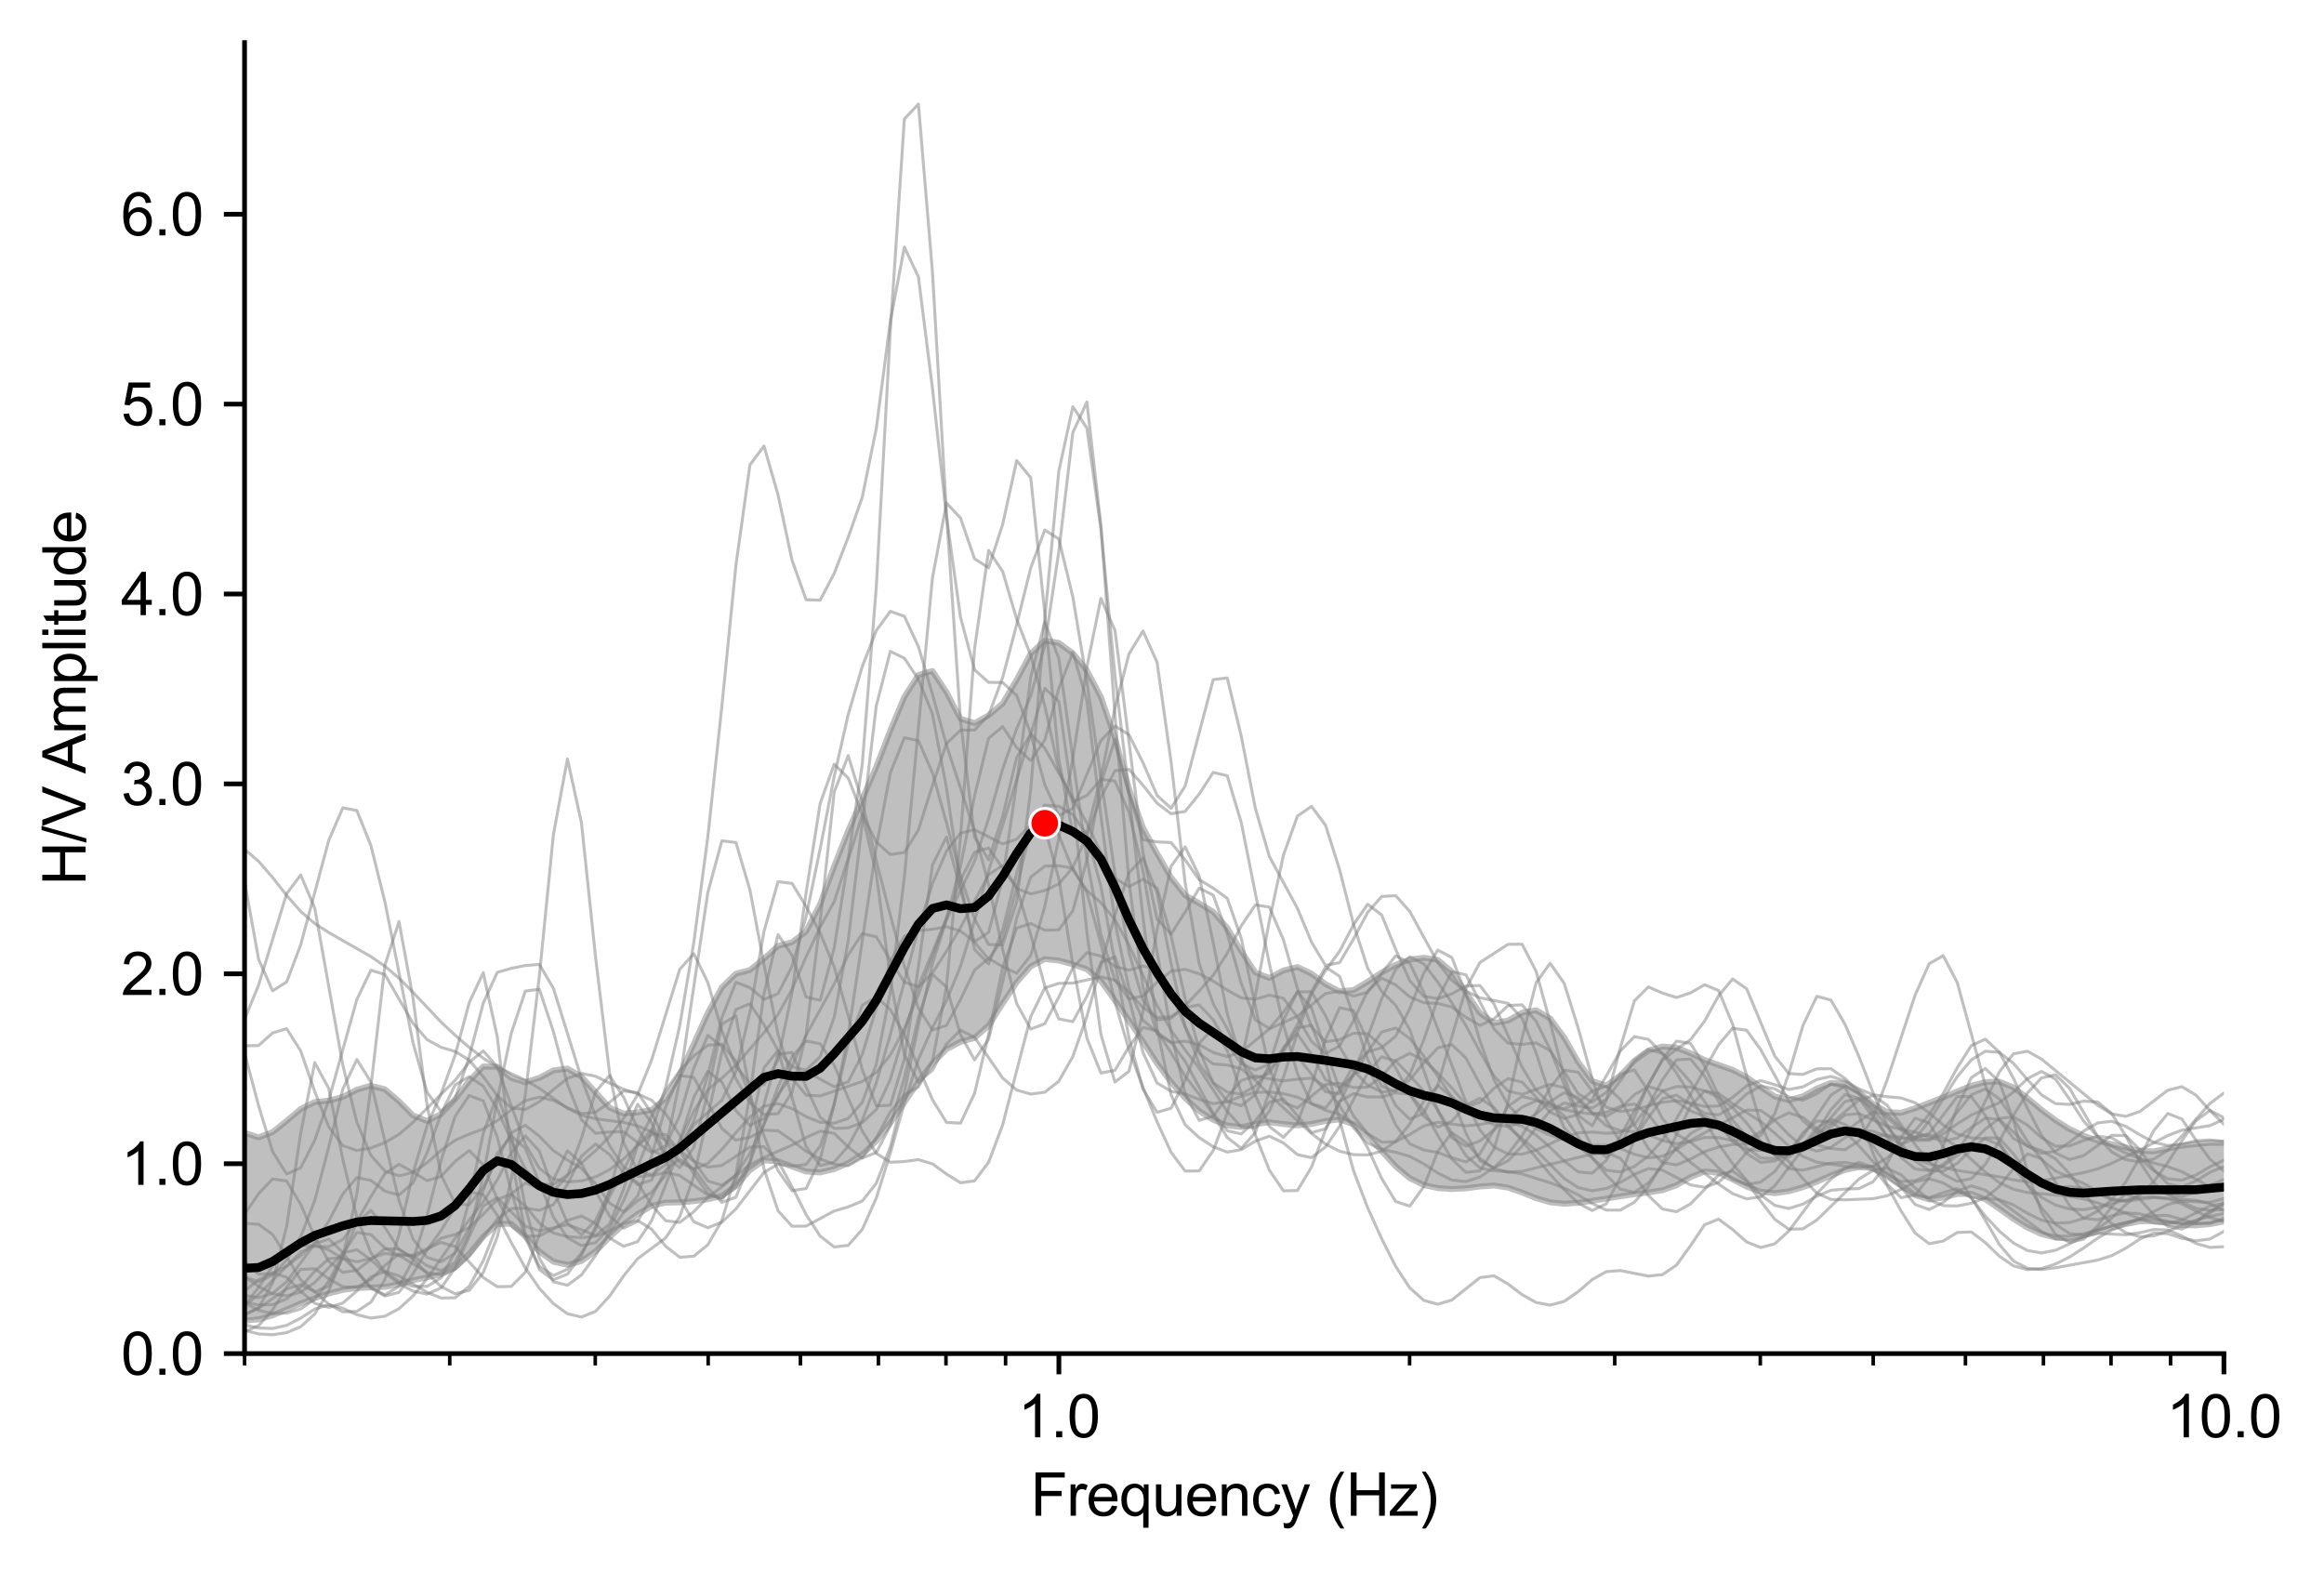 <?xml version="1.0" encoding="utf-8" standalone="no"?>
<!DOCTYPE svg PUBLIC "-//W3C//DTD SVG 1.1//EN"
  "http://www.w3.org/Graphics/SVG/1.1/DTD/svg11.dtd">
<svg xmlns:xlink="http://www.w3.org/1999/xlink" width="393.098pt" height="265.69pt" viewBox="0 0 393.098 265.69" xmlns="http://www.w3.org/2000/svg" version="1.1">
 <defs>
  <style type="text/css">*{stroke-linejoin: round; stroke-linecap: butt}</style>
 </defs>
 <g id="figure_1">
  <g id="patch_1">
   <path d="M 0 265.69 
L 393.098 265.69 
L 393.098 0 
L 0 0 
z
" style="fill: #ffffff"/>
  </g>
  <g id="axes_1">
   <g id="patch_2">
    <path d="M 41.367 228.96 
L 376.167 228.96 
L 376.167 7.2 
L 41.367 7.2 
z
" style="fill: #ffffff"/>
   </g>
   <g id="PolyCollection_1">
    <path d="M 41.367 191.597 
L 41.367 223.389 
L 43.742 223.16 
L 46.116 222.479 
L 48.491 221.51 
L 50.865 220.483 
L 53.24 219.574 
L 55.615 218.789 
L 57.989 218.193 
L 60.364 217.868 
L 62.738 217.78 
L 65.113 217.671 
L 67.487 217.234 
L 69.862 216.564 
L 72.237 216.058 
L 74.611 215.572 
L 76.986 214.39 
L 79.36 212.097 
L 81.735 209.199 
L 84.109 207.04 
L 86.484 207.008 
L 88.859 209.154 
L 91.233 211.696 
L 93.608 213.419 
L 95.982 213.941 
L 98.357 213.305 
L 100.731 211.645 
L 103.106 209.288 
L 105.481 207.092 
L 107.855 205.374 
L 110.23 203.977 
L 112.604 203.423 
L 114.979 203.391 
L 117.353 203.179 
L 119.728 202.859 
L 122.103 202.286 
L 124.477 200.625 
L 126.852 197.924 
L 129.226 196.271 
L 131.601 196.44 
L 133.975 197.316 
L 136.35 198.165 
L 138.725 198.323 
L 141.099 197.754 
L 143.474 196.739 
L 145.848 195.273 
L 148.223 193.017 
L 150.597 189.943 
L 152.972 186.462 
L 155.347 182.986 
L 157.721 179.866 
L 160.096 177.475 
L 162.47 176.219 
L 164.845 175.575 
L 167.219 173.462 
L 169.594 169.744 
L 171.969 166.165 
L 174.343 163.473 
L 176.718 162.233 
L 179.092 162.471 
L 181.467 163.121 
L 183.841 163.951 
L 186.216 165.95 
L 188.591 169.226 
L 190.965 172.621 
L 193.34 176.196 
L 195.714 179.894 
L 198.089 183.038 
L 200.463 185.737 
L 202.838 187.932 
L 205.213 189.413 
L 207.587 190.375 
L 209.962 190.649 
L 212.336 190.146 
L 214.711 189.824 
L 217.085 190.136 
L 219.46 190.356 
L 221.835 190.125 
L 224.209 189.613 
L 226.584 189.357 
L 228.958 190.164 
L 231.333 192.134 
L 233.707 194.711 
L 236.082 197.3 
L 238.456 199.3 
L 240.831 200.443 
L 243.206 200.964 
L 245.58 201.128 
L 247.955 201.002 
L 250.329 200.698 
L 252.704 200.526 
L 255.078 200.883 
L 257.453 201.716 
L 259.828 202.663 
L 262.202 203.373 
L 264.577 203.62 
L 266.951 203.455 
L 269.326 203.121 
L 271.7 202.745 
L 274.075 202.357 
L 276.45 202.007 
L 278.824 201.702 
L 281.199 201.327 
L 283.573 200.478 
L 285.948 199.118 
L 288.322 198.142 
L 290.697 198.374 
L 293.072 199.489 
L 295.446 200.72 
L 297.821 201.57 
L 300.195 201.827 
L 302.57 201.509 
L 304.944 200.823 
L 307.319 199.899 
L 309.694 198.823 
L 312.068 197.899 
L 314.443 197.417 
L 316.817 197.584 
L 319.192 198.672 
L 321.566 200.485 
L 323.941 202.172 
L 326.316 202.891 
L 328.69 202.565 
L 331.065 201.964 
L 333.439 201.945 
L 335.814 202.854 
L 338.188 204.458 
L 340.563 206.173 
L 342.938 207.646 
L 345.312 208.742 
L 347.687 209.326 
L 350.061 209.367 
L 352.436 208.968 
L 354.81 208.324 
L 357.185 207.652 
L 359.56 207.052 
L 361.934 206.59 
L 364.309 206.545 
L 366.683 206.901 
L 369.058 207.221 
L 371.432 207.278 
L 373.807 207.06 
L 376.182 206.61 
L 378.556 206.153 
L 380.931 206.063 
L 383.305 206.453 
L 385.68 207.035 
L 388.054 207.437 
L 390.429 207.472 
L 392.804 207.137 
L 395.178 206.623 
L 397.553 206.169 
L 399.927 205.934 
L 402.302 206.113 
L 404.676 206.84 
L 407.051 207.966 
L 409.426 209.128 
L 411.8 210.073 
L 414.175 210.69 
L 416.549 211.063 
L 418.924 211.482 
L 421.298 212.096 
L 423.673 212.788 
L 426.048 213.466 
L 428.422 214.051 
L 430.797 214.448 
L 433.171 214.661 
L 435.546 214.762 
L 437.92 214.736 
L 440.295 214.486 
L 442.67 213.943 
L 445.044 213.232 
L 447.419 212.694 
L 449.793 212.401 
L 452.168 212.131 
L 454.542 211.766 
L 456.917 211.312 
L 459.292 210.782 
L 461.666 210.233 
L 464.041 209.815 
L 466.415 209.475 
L 468.79 208.91 
L 471.164 208.014 
L 473.539 207.04 
L 475.913 206.306 
L 478.288 205.901 
L 480.663 205.847 
L 483.037 205.838 
L 485.412 205.637 
L 487.786 205.312 
L 490.161 205.008 
L 492.535 204.868 
L 494.91 204.915 
L 497.285 205.175 
L 499.659 205.757 
L 502.034 206.62 
L 504.408 207.485 
L 506.783 208.089 
L 509.157 208.296 
L 511.532 208.091 
L 513.907 207.542 
L 513.907 199.466 
L 513.907 199.466 
L 511.532 199.81 
L 509.157 199.61 
L 506.783 198.741 
L 504.408 197.209 
L 502.034 195.251 
L 499.659 193.371 
L 497.285 192.14 
L 494.91 191.797 
L 492.535 191.914 
L 490.161 191.872 
L 487.786 191.65 
L 485.412 191.868 
L 483.037 192.906 
L 480.663 194.252 
L 478.288 194.796 
L 475.913 194.237 
L 473.539 193.482 
L 471.164 193.382 
L 468.79 194.457 
L 466.415 196.537 
L 464.041 198.754 
L 461.666 200.297 
L 459.292 201.124 
L 456.917 201.742 
L 454.542 202.586 
L 452.168 203.85 
L 449.793 205.574 
L 447.419 207.51 
L 445.044 209.03 
L 442.67 209.749 
L 440.295 209.744 
L 437.92 209.119 
L 435.546 208 
L 433.171 206.587 
L 430.797 204.917 
L 428.422 202.918 
L 426.048 200.808 
L 423.673 199.17 
L 421.298 198.502 
L 418.924 198.669 
L 416.549 198.983 
L 414.175 198.925 
L 411.8 198.459 
L 409.426 197.727 
L 407.051 196.815 
L 404.676 195.716 
L 402.302 194.479 
L 399.927 193.519 
L 397.553 193.194 
L 395.178 193.432 
L 392.804 193.93 
L 390.429 194.454 
L 388.054 194.818 
L 385.68 194.859 
L 383.305 194.591 
L 380.931 194.136 
L 378.556 193.65 
L 376.182 193.31 
L 373.807 193.303 
L 371.432 193.52 
L 369.058 193.798 
L 366.683 194.265 
L 364.309 194.748 
L 361.934 194.661 
L 359.56 194.086 
L 357.185 193.529 
L 354.81 192.941 
L 352.436 192.104 
L 350.061 190.965 
L 347.687 189.497 
L 345.312 187.707 
L 342.938 185.739 
L 340.563 183.936 
L 338.188 182.961 
L 335.814 183.03 
L 333.439 183.664 
L 331.065 184.605 
L 328.69 185.625 
L 326.316 186.534 
L 323.941 187.471 
L 321.566 188.221 
L 319.192 188.113 
L 316.817 186.749 
L 314.443 184.717 
L 312.068 183.302 
L 309.694 183.168 
L 307.319 184.12 
L 304.944 185.451 
L 302.57 186.101 
L 300.195 185.457 
L 297.821 183.879 
L 295.446 182.2 
L 293.072 180.966 
L 290.697 180.134 
L 288.322 179.294 
L 285.948 178.161 
L 283.573 177.212 
L 281.199 177.021 
L 278.824 177.703 
L 276.45 179.418 
L 274.075 181.927 
L 271.7 183.61 
L 269.326 182.861 
L 266.951 179.643 
L 264.577 175.494 
L 262.202 172.266 
L 259.828 170.878 
L 257.453 171.312 
L 255.078 172.625 
L 252.704 173.047 
L 250.329 171.33 
L 247.955 167.908 
L 245.58 164.35 
L 243.206 162.374 
L 240.831 162.004 
L 238.456 162.315 
L 236.082 163.191 
L 233.707 164.495 
L 231.333 166.049 
L 228.958 167.466 
L 226.584 167.679 
L 224.209 166.452 
L 221.835 164.699 
L 219.46 163.569 
L 217.085 164.152 
L 214.711 165.418 
L 212.336 164.505 
L 209.962 160.91 
L 207.587 156.958 
L 205.213 154.239 
L 202.838 152.791 
L 200.463 151.422 
L 198.089 148.425 
L 195.714 144.348 
L 193.34 140.028 
L 190.965 133.411 
L 188.591 124.819 
L 186.216 117.901 
L 183.841 113.394 
L 181.467 110.501 
L 179.092 108.735 
L 176.718 108.361 
L 174.343 110.556 
L 171.969 114.973 
L 169.594 118.991 
L 167.219 121.008 
L 164.845 122.306 
L 162.47 121.586 
L 160.096 117.082 
L 157.721 113.496 
L 155.347 114.17 
L 152.972 117.874 
L 150.597 123.541 
L 148.223 129.681 
L 145.848 135.175 
L 143.474 140.498 
L 141.099 146.507 
L 138.725 152.912 
L 136.35 157.552 
L 133.975 159.372 
L 131.601 160.009 
L 129.226 162.17 
L 126.852 164.074 
L 124.477 164.702 
L 122.103 166.997 
L 119.728 171.324 
L 117.353 176.571 
L 114.979 181.779 
L 112.604 185.802 
L 110.23 187.727 
L 107.855 188.174 
L 105.481 188.363 
L 103.106 187.355 
L 100.731 184.755 
L 98.357 182.132 
L 95.982 180.763 
L 93.608 181.054 
L 91.233 182.322 
L 88.859 183.066 
L 86.484 182.329 
L 84.109 180.446 
L 81.735 180.395 
L 79.36 182.842 
L 76.986 185.904 
L 74.611 188.444 
L 72.237 189.601 
L 69.862 188.669 
L 67.487 186.283 
L 65.113 184.258 
L 62.738 183.643 
L 60.364 184.32 
L 57.989 185.537 
L 55.615 186.177 
L 53.24 186.408 
L 50.865 187.583 
L 48.491 189.587 
L 46.116 191.495 
L 43.742 192.387 
L 41.367 191.597 
z
" clip-path="url(#p2f1ee9037b)" style="fill: #808080; fill-opacity: 0.5; stroke: #808080; stroke-opacity: 0.5"/>
   </g>
   <g id="matplotlib.axis_1">
    <g id="xtick_1">
     <g id="line2d_1">
      <defs>
       <path id="m5b99f83e14" d="M 0 0 
L 0 3.5 
" style="stroke: #000000; stroke-width: 0.8"/>
      </defs>
      <g>
       <use xlink:href="#m5b99f83e14" x="179.107" y="228.96" style="stroke: #000000; stroke-width: 0.8"/>
      </g>
     </g>
     <g id="text_1">
      <!-- 1.0 -->
      <g transform="translate(172.157 243.118) scale(0.1 -0.1)">
       <defs>
        <path id="ArialMT-31" d="M 2384 0 
L 1822 0 
L 1822 3584 
Q 1619 3391 1289 3197 
Q 959 3003 697 2906 
L 697 3450 
Q 1169 3672 1522 3987 
Q 1875 4303 2022 4600 
L 2384 4600 
L 2384 0 
z
" transform="scale(0.016)"/>
        <path id="ArialMT-2e" d="M 581 0 
L 581 641 
L 1222 641 
L 1222 0 
L 581 0 
z
" transform="scale(0.016)"/>
        <path id="ArialMT-30" d="M 266 2259 
Q 266 3072 433 3567 
Q 600 4063 929 4331 
Q 1259 4600 1759 4600 
Q 2128 4600 2406 4451 
Q 2684 4303 2865 4023 
Q 3047 3744 3150 3342 
Q 3253 2941 3253 2259 
Q 3253 1453 3087 958 
Q 2922 463 2592 192 
Q 2263 -78 1759 -78 
Q 1097 -78 719 397 
Q 266 969 266 2259 
z
M 844 2259 
Q 844 1131 1108 757 
Q 1372 384 1759 384 
Q 2147 384 2411 759 
Q 2675 1134 2675 2259 
Q 2675 3391 2411 3762 
Q 2147 4134 1753 4134 
Q 1366 4134 1134 3806 
Q 844 3388 844 2259 
z
" transform="scale(0.016)"/>
       </defs>
       <use xlink:href="#ArialMT-31"/>
       <use xlink:href="#ArialMT-2e" x="55.615"/>
       <use xlink:href="#ArialMT-30" x="83.398"/>
      </g>
     </g>
    </g>
    <g id="xtick_2">
     <g id="line2d_2">
      <g>
       <use xlink:href="#m5b99f83e14" x="376.167" y="228.96" style="stroke: #000000; stroke-width: 0.8"/>
      </g>
     </g>
     <g id="text_2">
      <!-- 10.0 -->
      <g transform="translate(366.437 243.118) scale(0.1 -0.1)">
       <use xlink:href="#ArialMT-31"/>
       <use xlink:href="#ArialMT-30" x="55.615"/>
       <use xlink:href="#ArialMT-2e" x="111.23"/>
       <use xlink:href="#ArialMT-30" x="139.014"/>
      </g>
     </g>
    </g>
    <g id="xtick_3">
     <g id="line2d_3">
      <defs>
       <path id="mc3b04071c1" d="M 0 0 
L 0 2 
" style="stroke: #000000; stroke-width: 0.6"/>
      </defs>
      <g>
       <use xlink:href="#mc3b04071c1" x="41.367" y="228.96" style="stroke: #000000; stroke-width: 0.6"/>
      </g>
     </g>
    </g>
    <g id="xtick_4">
     <g id="line2d_4">
      <g>
       <use xlink:href="#mc3b04071c1" x="76.068" y="228.96" style="stroke: #000000; stroke-width: 0.6"/>
      </g>
     </g>
    </g>
    <g id="xtick_5">
     <g id="line2d_5">
      <g>
       <use xlink:href="#mc3b04071c1" x="100.688" y="228.96" style="stroke: #000000; stroke-width: 0.6"/>
      </g>
     </g>
    </g>
    <g id="xtick_6">
     <g id="line2d_6">
      <g>
       <use xlink:href="#mc3b04071c1" x="119.785" y="228.96" style="stroke: #000000; stroke-width: 0.6"/>
      </g>
     </g>
    </g>
    <g id="xtick_7">
     <g id="line2d_7">
      <g>
       <use xlink:href="#mc3b04071c1" x="135.389" y="228.96" style="stroke: #000000; stroke-width: 0.6"/>
      </g>
     </g>
    </g>
    <g id="xtick_8">
     <g id="line2d_8">
      <g>
       <use xlink:href="#mc3b04071c1" x="148.582" y="228.96" style="stroke: #000000; stroke-width: 0.6"/>
      </g>
     </g>
    </g>
    <g id="xtick_9">
     <g id="line2d_9">
      <g>
       <use xlink:href="#mc3b04071c1" x="160.009" y="228.96" style="stroke: #000000; stroke-width: 0.6"/>
      </g>
     </g>
    </g>
    <g id="xtick_10">
     <g id="line2d_10">
      <g>
       <use xlink:href="#mc3b04071c1" x="170.09" y="228.96" style="stroke: #000000; stroke-width: 0.6"/>
      </g>
     </g>
    </g>
    <g id="xtick_11">
     <g id="line2d_11">
      <g>
       <use xlink:href="#mc3b04071c1" x="238.428" y="228.96" style="stroke: #000000; stroke-width: 0.6"/>
      </g>
     </g>
    </g>
    <g id="xtick_12">
     <g id="line2d_12">
      <g>
       <use xlink:href="#mc3b04071c1" x="273.128" y="228.96" style="stroke: #000000; stroke-width: 0.6"/>
      </g>
     </g>
    </g>
    <g id="xtick_13">
     <g id="line2d_13">
      <g>
       <use xlink:href="#mc3b04071c1" x="297.749" y="228.96" style="stroke: #000000; stroke-width: 0.6"/>
      </g>
     </g>
    </g>
    <g id="xtick_14">
     <g id="line2d_14">
      <g>
       <use xlink:href="#mc3b04071c1" x="316.846" y="228.96" style="stroke: #000000; stroke-width: 0.6"/>
      </g>
     </g>
    </g>
    <g id="xtick_15">
     <g id="line2d_15">
      <g>
       <use xlink:href="#mc3b04071c1" x="332.45" y="228.96" style="stroke: #000000; stroke-width: 0.6"/>
      </g>
     </g>
    </g>
    <g id="xtick_16">
     <g id="line2d_16">
      <g>
       <use xlink:href="#mc3b04071c1" x="345.642" y="228.96" style="stroke: #000000; stroke-width: 0.6"/>
      </g>
     </g>
    </g>
    <g id="xtick_17">
     <g id="line2d_17">
      <g>
       <use xlink:href="#mc3b04071c1" x="357.07" y="228.96" style="stroke: #000000; stroke-width: 0.6"/>
      </g>
     </g>
    </g>
    <g id="xtick_18">
     <g id="line2d_18">
      <g>
       <use xlink:href="#mc3b04071c1" x="367.15" y="228.96" style="stroke: #000000; stroke-width: 0.6"/>
      </g>
     </g>
    </g>
    <g id="text_3">
     <!-- Frequency (Hz) -->
     <g transform="translate(174.316 256.385) scale(0.1 -0.1)">
      <defs>
       <path id="ArialMT-46" d="M 525 0 
L 525 4581 
L 3616 4581 
L 3616 4041 
L 1131 4041 
L 1131 2622 
L 3281 2622 
L 3281 2081 
L 1131 2081 
L 1131 0 
L 525 0 
z
" transform="scale(0.016)"/>
       <path id="ArialMT-72" d="M 416 0 
L 416 3319 
L 922 3319 
L 922 2816 
Q 1116 3169 1280 3281 
Q 1444 3394 1641 3394 
Q 1925 3394 2219 3213 
L 2025 2691 
Q 1819 2813 1613 2813 
Q 1428 2813 1281 2702 
Q 1134 2591 1072 2394 
Q 978 2094 978 1738 
L 978 0 
L 416 0 
z
" transform="scale(0.016)"/>
       <path id="ArialMT-65" d="M 2694 1069 
L 3275 997 
Q 3138 488 2766 206 
Q 2394 -75 1816 -75 
Q 1088 -75 661 373 
Q 234 822 234 1631 
Q 234 2469 665 2931 
Q 1097 3394 1784 3394 
Q 2450 3394 2872 2941 
Q 3294 2488 3294 1666 
Q 3294 1616 3291 1516 
L 816 1516 
Q 847 969 1125 678 
Q 1403 388 1819 388 
Q 2128 388 2347 550 
Q 2566 713 2694 1069 
z
M 847 1978 
L 2700 1978 
Q 2663 2397 2488 2606 
Q 2219 2931 1791 2931 
Q 1403 2931 1139 2672 
Q 875 2413 847 1978 
z
" transform="scale(0.016)"/>
       <path id="ArialMT-71" d="M 2538 -1272 
L 2538 353 
Q 2406 169 2170 47 
Q 1934 -75 1669 -75 
Q 1078 -75 651 397 
Q 225 869 225 1691 
Q 225 2191 398 2587 
Q 572 2984 901 3189 
Q 1231 3394 1625 3394 
Q 2241 3394 2594 2875 
L 2594 3319 
L 3100 3319 
L 3100 -1272 
L 2538 -1272 
z
M 803 1669 
Q 803 1028 1072 708 
Q 1341 388 1716 388 
Q 2075 388 2334 692 
Q 2594 997 2594 1619 
Q 2594 2281 2320 2615 
Q 2047 2950 1678 2950 
Q 1313 2950 1058 2639 
Q 803 2328 803 1669 
z
" transform="scale(0.016)"/>
       <path id="ArialMT-75" d="M 2597 0 
L 2597 488 
Q 2209 -75 1544 -75 
Q 1250 -75 995 37 
Q 741 150 617 320 
Q 494 491 444 738 
Q 409 903 409 1263 
L 409 3319 
L 972 3319 
L 972 1478 
Q 972 1038 1006 884 
Q 1059 663 1231 536 
Q 1403 409 1656 409 
Q 1909 409 2131 539 
Q 2353 669 2445 892 
Q 2538 1116 2538 1541 
L 2538 3319 
L 3100 3319 
L 3100 0 
L 2597 0 
z
" transform="scale(0.016)"/>
       <path id="ArialMT-6e" d="M 422 0 
L 422 3319 
L 928 3319 
L 928 2847 
Q 1294 3394 1984 3394 
Q 2284 3394 2536 3286 
Q 2788 3178 2913 3003 
Q 3038 2828 3088 2588 
Q 3119 2431 3119 2041 
L 3119 0 
L 2556 0 
L 2556 2019 
Q 2556 2363 2490 2533 
Q 2425 2703 2258 2804 
Q 2091 2906 1866 2906 
Q 1506 2906 1245 2678 
Q 984 2450 984 1813 
L 984 0 
L 422 0 
z
" transform="scale(0.016)"/>
       <path id="ArialMT-63" d="M 2588 1216 
L 3141 1144 
Q 3050 572 2676 248 
Q 2303 -75 1759 -75 
Q 1078 -75 664 370 
Q 250 816 250 1647 
Q 250 2184 428 2587 
Q 606 2991 970 3192 
Q 1334 3394 1763 3394 
Q 2303 3394 2647 3120 
Q 2991 2847 3088 2344 
L 2541 2259 
Q 2463 2594 2264 2762 
Q 2066 2931 1784 2931 
Q 1359 2931 1093 2626 
Q 828 2322 828 1663 
Q 828 994 1084 691 
Q 1341 388 1753 388 
Q 2084 388 2306 591 
Q 2528 794 2588 1216 
z
" transform="scale(0.016)"/>
       <path id="ArialMT-79" d="M 397 -1278 
L 334 -750 
Q 519 -800 656 -800 
Q 844 -800 956 -737 
Q 1069 -675 1141 -563 
Q 1194 -478 1313 -144 
Q 1328 -97 1363 -6 
L 103 3319 
L 709 3319 
L 1400 1397 
Q 1534 1031 1641 628 
Q 1738 1016 1872 1384 
L 2581 3319 
L 3144 3319 
L 1881 -56 
Q 1678 -603 1566 -809 
Q 1416 -1088 1222 -1217 
Q 1028 -1347 759 -1347 
Q 597 -1347 397 -1278 
z
" transform="scale(0.016)"/>
       <path id="ArialMT-20" transform="scale(0.016)"/>
       <path id="ArialMT-28" d="M 1497 -1347 
Q 1031 -759 709 28 
Q 388 816 388 1659 
Q 388 2403 628 3084 
Q 909 3875 1497 4659 
L 1900 4659 
Q 1522 4009 1400 3731 
Q 1209 3300 1100 2831 
Q 966 2247 966 1656 
Q 966 153 1900 -1347 
L 1497 -1347 
z
" transform="scale(0.016)"/>
       <path id="ArialMT-48" d="M 513 0 
L 513 4581 
L 1119 4581 
L 1119 2700 
L 3500 2700 
L 3500 4581 
L 4106 4581 
L 4106 0 
L 3500 0 
L 3500 2159 
L 1119 2159 
L 1119 0 
L 513 0 
z
" transform="scale(0.016)"/>
       <path id="ArialMT-7a" d="M 125 0 
L 125 456 
L 2238 2881 
Q 1878 2863 1603 2863 
L 250 2863 
L 250 3319 
L 2963 3319 
L 2963 2947 
L 1166 841 
L 819 456 
Q 1197 484 1528 484 
L 3063 484 
L 3063 0 
L 125 0 
z
" transform="scale(0.016)"/>
       <path id="ArialMT-29" d="M 791 -1347 
L 388 -1347 
Q 1322 153 1322 1656 
Q 1322 2244 1188 2822 
Q 1081 3291 891 3722 
Q 769 4003 388 4659 
L 791 4659 
Q 1378 3875 1659 3084 
Q 1900 2403 1900 1659 
Q 1900 816 1576 28 
Q 1253 -759 791 -1347 
z
" transform="scale(0.016)"/>
      </defs>
      <use xlink:href="#ArialMT-46"/>
      <use xlink:href="#ArialMT-72" x="61.084"/>
      <use xlink:href="#ArialMT-65" x="94.385"/>
      <use xlink:href="#ArialMT-71" x="150"/>
      <use xlink:href="#ArialMT-75" x="205.615"/>
      <use xlink:href="#ArialMT-65" x="261.23"/>
      <use xlink:href="#ArialMT-6e" x="316.846"/>
      <use xlink:href="#ArialMT-63" x="372.461"/>
      <use xlink:href="#ArialMT-79" x="422.461"/>
      <use xlink:href="#ArialMT-20" x="472.461"/>
      <use xlink:href="#ArialMT-28" x="500.244"/>
      <use xlink:href="#ArialMT-48" x="533.545"/>
      <use xlink:href="#ArialMT-7a" x="605.762"/>
      <use xlink:href="#ArialMT-29" x="655.762"/>
     </g>
    </g>
   </g>
   <g id="matplotlib.axis_2">
    <g id="ytick_1">
     <g id="line2d_19">
      <defs>
       <path id="m21ce07d4ab" d="M 0 0 
L -3.5 0 
" style="stroke: #000000; stroke-width: 0.8"/>
      </defs>
      <g>
       <use xlink:href="#m21ce07d4ab" x="41.367" y="228.96" style="stroke: #000000; stroke-width: 0.8"/>
      </g>
     </g>
     <g id="text_4">
      <!-- 0.0 -->
      <g transform="translate(20.467 232.539) scale(0.1 -0.1)">
       <use xlink:href="#ArialMT-30"/>
       <use xlink:href="#ArialMT-2e" x="55.615"/>
       <use xlink:href="#ArialMT-30" x="83.398"/>
      </g>
     </g>
    </g>
    <g id="ytick_2">
     <g id="line2d_20">
      <g>
       <use xlink:href="#m21ce07d4ab" x="41.367" y="196.839" style="stroke: #000000; stroke-width: 0.8"/>
      </g>
     </g>
     <g id="text_5">
      <!-- 1.0 -->
      <g transform="translate(20.467 200.418) scale(0.1 -0.1)">
       <use xlink:href="#ArialMT-31"/>
       <use xlink:href="#ArialMT-2e" x="55.615"/>
       <use xlink:href="#ArialMT-30" x="83.398"/>
      </g>
     </g>
    </g>
    <g id="ytick_3">
     <g id="line2d_21">
      <g>
       <use xlink:href="#m21ce07d4ab" x="41.367" y="164.718" style="stroke: #000000; stroke-width: 0.8"/>
      </g>
     </g>
     <g id="text_6">
      <!-- 2.0 -->
      <g transform="translate(20.467 168.297) scale(0.1 -0.1)">
       <defs>
        <path id="ArialMT-32" d="M 3222 541 
L 3222 0 
L 194 0 
Q 188 203 259 391 
Q 375 700 629 1000 
Q 884 1300 1366 1694 
Q 2113 2306 2375 2664 
Q 2638 3022 2638 3341 
Q 2638 3675 2398 3904 
Q 2159 4134 1775 4134 
Q 1369 4134 1125 3890 
Q 881 3647 878 3216 
L 300 3275 
Q 359 3922 746 4261 
Q 1134 4600 1788 4600 
Q 2447 4600 2831 4234 
Q 3216 3869 3216 3328 
Q 3216 3053 3103 2787 
Q 2991 2522 2730 2228 
Q 2469 1934 1863 1422 
Q 1356 997 1212 845 
Q 1069 694 975 541 
L 3222 541 
z
" transform="scale(0.016)"/>
       </defs>
       <use xlink:href="#ArialMT-32"/>
       <use xlink:href="#ArialMT-2e" x="55.615"/>
       <use xlink:href="#ArialMT-30" x="83.398"/>
      </g>
     </g>
    </g>
    <g id="ytick_4">
     <g id="line2d_22">
      <g>
       <use xlink:href="#m21ce07d4ab" x="41.367" y="132.597" style="stroke: #000000; stroke-width: 0.8"/>
      </g>
     </g>
     <g id="text_7">
      <!-- 3.0 -->
      <g transform="translate(20.467 136.176) scale(0.1 -0.1)">
       <defs>
        <path id="ArialMT-33" d="M 269 1209 
L 831 1284 
Q 928 806 1161 595 
Q 1394 384 1728 384 
Q 2125 384 2398 659 
Q 2672 934 2672 1341 
Q 2672 1728 2419 1979 
Q 2166 2231 1775 2231 
Q 1616 2231 1378 2169 
L 1441 2663 
Q 1497 2656 1531 2656 
Q 1891 2656 2178 2843 
Q 2466 3031 2466 3422 
Q 2466 3731 2256 3934 
Q 2047 4138 1716 4138 
Q 1388 4138 1169 3931 
Q 950 3725 888 3313 
L 325 3413 
Q 428 3978 793 4289 
Q 1159 4600 1703 4600 
Q 2078 4600 2393 4439 
Q 2709 4278 2876 4000 
Q 3044 3722 3044 3409 
Q 3044 3113 2884 2869 
Q 2725 2625 2413 2481 
Q 2819 2388 3044 2092 
Q 3269 1797 3269 1353 
Q 3269 753 2831 336 
Q 2394 -81 1725 -81 
Q 1122 -81 723 278 
Q 325 638 269 1209 
z
" transform="scale(0.016)"/>
       </defs>
       <use xlink:href="#ArialMT-33"/>
       <use xlink:href="#ArialMT-2e" x="55.615"/>
       <use xlink:href="#ArialMT-30" x="83.398"/>
      </g>
     </g>
    </g>
    <g id="ytick_5">
     <g id="line2d_23">
      <g>
       <use xlink:href="#m21ce07d4ab" x="41.367" y="100.476" style="stroke: #000000; stroke-width: 0.8"/>
      </g>
     </g>
     <g id="text_8">
      <!-- 4.0 -->
      <g transform="translate(20.467 104.055) scale(0.1 -0.1)">
       <defs>
        <path id="ArialMT-34" d="M 2069 0 
L 2069 1097 
L 81 1097 
L 81 1613 
L 2172 4581 
L 2631 4581 
L 2631 1613 
L 3250 1613 
L 3250 1097 
L 2631 1097 
L 2631 0 
L 2069 0 
z
M 2069 1613 
L 2069 3678 
L 634 1613 
L 2069 1613 
z
" transform="scale(0.016)"/>
       </defs>
       <use xlink:href="#ArialMT-34"/>
       <use xlink:href="#ArialMT-2e" x="55.615"/>
       <use xlink:href="#ArialMT-30" x="83.398"/>
      </g>
     </g>
    </g>
    <g id="ytick_6">
     <g id="line2d_24">
      <g>
       <use xlink:href="#m21ce07d4ab" x="41.367" y="68.356" style="stroke: #000000; stroke-width: 0.8"/>
      </g>
     </g>
     <g id="text_9">
      <!-- 5.0 -->
      <g transform="translate(20.467 71.934) scale(0.1 -0.1)">
       <defs>
        <path id="ArialMT-35" d="M 266 1200 
L 856 1250 
Q 922 819 1161 601 
Q 1400 384 1738 384 
Q 2144 384 2425 690 
Q 2706 997 2706 1503 
Q 2706 1984 2436 2262 
Q 2166 2541 1728 2541 
Q 1456 2541 1237 2417 
Q 1019 2294 894 2097 
L 366 2166 
L 809 4519 
L 3088 4519 
L 3088 3981 
L 1259 3981 
L 1013 2750 
Q 1425 3038 1878 3038 
Q 2478 3038 2890 2622 
Q 3303 2206 3303 1553 
Q 3303 931 2941 478 
Q 2500 -78 1738 -78 
Q 1113 -78 717 272 
Q 322 622 266 1200 
z
" transform="scale(0.016)"/>
       </defs>
       <use xlink:href="#ArialMT-35"/>
       <use xlink:href="#ArialMT-2e" x="55.615"/>
       <use xlink:href="#ArialMT-30" x="83.398"/>
      </g>
     </g>
    </g>
    <g id="ytick_7">
     <g id="line2d_25">
      <g>
       <use xlink:href="#m21ce07d4ab" x="41.367" y="36.235" style="stroke: #000000; stroke-width: 0.8"/>
      </g>
     </g>
     <g id="text_10">
      <!-- 6.0 -->
      <g transform="translate(20.467 39.814) scale(0.1 -0.1)">
       <defs>
        <path id="ArialMT-36" d="M 3184 3459 
L 2625 3416 
Q 2550 3747 2413 3897 
Q 2184 4138 1850 4138 
Q 1581 4138 1378 3988 
Q 1113 3794 959 3422 
Q 806 3050 800 2363 
Q 1003 2672 1297 2822 
Q 1591 2972 1913 2972 
Q 2475 2972 2870 2558 
Q 3266 2144 3266 1488 
Q 3266 1056 3080 686 
Q 2894 316 2569 119 
Q 2244 -78 1831 -78 
Q 1128 -78 684 439 
Q 241 956 241 2144 
Q 241 3472 731 4075 
Q 1159 4600 1884 4600 
Q 2425 4600 2770 4297 
Q 3116 3994 3184 3459 
z
M 888 1484 
Q 888 1194 1011 928 
Q 1134 663 1356 523 
Q 1578 384 1822 384 
Q 2178 384 2434 671 
Q 2691 959 2691 1453 
Q 2691 1928 2437 2201 
Q 2184 2475 1800 2475 
Q 1419 2475 1153 2201 
Q 888 1928 888 1484 
z
" transform="scale(0.016)"/>
       </defs>
       <use xlink:href="#ArialMT-36"/>
       <use xlink:href="#ArialMT-2e" x="55.615"/>
       <use xlink:href="#ArialMT-30" x="83.398"/>
      </g>
     </g>
    </g>
    <g id="text_11">
     <!-- H/V Amplitude -->
     <g transform="translate(14.48 149.762) rotate(-90) scale(0.1 -0.1)">
      <defs>
       <path id="ArialMT-2f" d="M 0 -78 
L 1328 4659 
L 1778 4659 
L 453 -78 
L 0 -78 
z
" transform="scale(0.016)"/>
       <path id="ArialMT-56" d="M 1803 0 
L 28 4581 
L 684 4581 
L 1875 1253 
Q 2019 853 2116 503 
Q 2222 878 2363 1253 
L 3600 4581 
L 4219 4581 
L 2425 0 
L 1803 0 
z
" transform="scale(0.016)"/>
       <path id="ArialMT-41" d="M -9 0 
L 1750 4581 
L 2403 4581 
L 4278 0 
L 3588 0 
L 3053 1388 
L 1138 1388 
L 634 0 
L -9 0 
z
M 1313 1881 
L 2866 1881 
L 2388 3150 
Q 2169 3728 2063 4100 
Q 1975 3659 1816 3225 
L 1313 1881 
z
" transform="scale(0.016)"/>
       <path id="ArialMT-6d" d="M 422 0 
L 422 3319 
L 925 3319 
L 925 2853 
Q 1081 3097 1340 3245 
Q 1600 3394 1931 3394 
Q 2300 3394 2536 3241 
Q 2772 3088 2869 2813 
Q 3263 3394 3894 3394 
Q 4388 3394 4653 3120 
Q 4919 2847 4919 2278 
L 4919 0 
L 4359 0 
L 4359 2091 
Q 4359 2428 4304 2576 
Q 4250 2725 4106 2815 
Q 3963 2906 3769 2906 
Q 3419 2906 3187 2673 
Q 2956 2441 2956 1928 
L 2956 0 
L 2394 0 
L 2394 2156 
Q 2394 2531 2256 2718 
Q 2119 2906 1806 2906 
Q 1569 2906 1367 2781 
Q 1166 2656 1075 2415 
Q 984 2175 984 1722 
L 984 0 
L 422 0 
z
" transform="scale(0.016)"/>
       <path id="ArialMT-70" d="M 422 -1272 
L 422 3319 
L 934 3319 
L 934 2888 
Q 1116 3141 1344 3267 
Q 1572 3394 1897 3394 
Q 2322 3394 2647 3175 
Q 2972 2956 3137 2557 
Q 3303 2159 3303 1684 
Q 3303 1175 3120 767 
Q 2938 359 2589 142 
Q 2241 -75 1856 -75 
Q 1575 -75 1351 44 
Q 1128 163 984 344 
L 984 -1272 
L 422 -1272 
z
M 931 1641 
Q 931 1000 1190 694 
Q 1450 388 1819 388 
Q 2194 388 2461 705 
Q 2728 1022 2728 1688 
Q 2728 2322 2467 2637 
Q 2206 2953 1844 2953 
Q 1484 2953 1207 2617 
Q 931 2281 931 1641 
z
" transform="scale(0.016)"/>
       <path id="ArialMT-6c" d="M 409 0 
L 409 4581 
L 972 4581 
L 972 0 
L 409 0 
z
" transform="scale(0.016)"/>
       <path id="ArialMT-69" d="M 425 3934 
L 425 4581 
L 988 4581 
L 988 3934 
L 425 3934 
z
M 425 0 
L 425 3319 
L 988 3319 
L 988 0 
L 425 0 
z
" transform="scale(0.016)"/>
       <path id="ArialMT-74" d="M 1650 503 
L 1731 6 
Q 1494 -44 1306 -44 
Q 1000 -44 831 53 
Q 663 150 594 308 
Q 525 466 525 972 
L 525 2881 
L 113 2881 
L 113 3319 
L 525 3319 
L 525 4141 
L 1084 4478 
L 1084 3319 
L 1650 3319 
L 1650 2881 
L 1084 2881 
L 1084 941 
Q 1084 700 1114 631 
Q 1144 563 1211 522 
Q 1278 481 1403 481 
Q 1497 481 1650 503 
z
" transform="scale(0.016)"/>
       <path id="ArialMT-64" d="M 2575 0 
L 2575 419 
Q 2259 -75 1647 -75 
Q 1250 -75 917 144 
Q 584 363 401 755 
Q 219 1147 219 1656 
Q 219 2153 384 2558 
Q 550 2963 881 3178 
Q 1213 3394 1622 3394 
Q 1922 3394 2156 3267 
Q 2391 3141 2538 2938 
L 2538 4581 
L 3097 4581 
L 3097 0 
L 2575 0 
z
M 797 1656 
Q 797 1019 1065 703 
Q 1334 388 1700 388 
Q 2069 388 2326 689 
Q 2584 991 2584 1609 
Q 2584 2291 2321 2609 
Q 2059 2928 1675 2928 
Q 1300 2928 1048 2622 
Q 797 2316 797 1656 
z
" transform="scale(0.016)"/>
      </defs>
      <use xlink:href="#ArialMT-48"/>
      <use xlink:href="#ArialMT-2f" x="72.217"/>
      <use xlink:href="#ArialMT-56" x="100"/>
      <use xlink:href="#ArialMT-20" x="166.699"/>
      <use xlink:href="#ArialMT-41" x="188.982"/>
      <use xlink:href="#ArialMT-6d" x="255.682"/>
      <use xlink:href="#ArialMT-70" x="338.982"/>
      <use xlink:href="#ArialMT-6c" x="394.598"/>
      <use xlink:href="#ArialMT-69" x="416.814"/>
      <use xlink:href="#ArialMT-74" x="439.031"/>
      <use xlink:href="#ArialMT-75" x="466.814"/>
      <use xlink:href="#ArialMT-64" x="522.43"/>
      <use xlink:href="#ArialMT-65" x="578.045"/>
     </g>
    </g>
   </g>
   <g id="line2d_26">
    <path d="M 41.367 216.019 
L 43.742 217.597 
L 46.116 218.836 
L 48.491 219.194 
L 50.865 218.575 
L 53.24 216.931 
L 57.989 211.933 
L 60.364 211.387 
L 62.738 213.097 
L 65.113 215.326 
L 67.487 217.12 
L 69.862 218.397 
L 72.237 218.899 
L 74.611 217.845 
L 76.986 214.475 
L 81.735 203.99 
L 84.109 202.586 
L 88.859 207.42 
L 91.233 208.195 
L 95.982 207.166 
L 98.357 207.998 
L 100.731 209.001 
L 103.106 207.046 
L 105.481 201.121 
L 107.855 193.713 
L 110.23 191.01 
L 112.604 195.979 
L 114.979 202.721 
L 117.353 206.655 
L 119.728 207.666 
L 122.103 206.73 
L 124.477 204.488 
L 129.226 198.313 
L 131.601 196.91 
L 133.975 197.251 
L 136.35 196.967 
L 138.725 193.864 
L 141.099 186.768 
L 143.474 175.045 
L 148.223 143.238 
L 150.597 130.762 
L 152.972 124.784 
L 155.347 125.275 
L 157.721 130.723 
L 160.096 139.166 
L 162.47 148.163 
L 164.845 155.432 
L 167.219 159.764 
L 169.594 159.845 
L 171.969 152.546 
L 174.343 133.555 
L 176.718 104.747 
L 179.092 79.724 
L 181.467 68.788 
L 183.841 72.402 
L 186.216 89.493 
L 188.591 114.224 
L 190.965 134.004 
L 193.34 142.042 
L 195.714 142.4 
L 198.089 142.52 
L 200.463 145.459 
L 202.838 148.788 
L 205.213 150.228 
L 207.587 151.959 
L 209.962 158.724 
L 212.336 170.24 
L 214.711 180.717 
L 217.085 186.477 
L 219.46 187.412 
L 224.209 183.441 
L 226.584 183.226 
L 228.958 183.952 
L 231.333 183.889 
L 233.707 182.062 
L 236.082 179.376 
L 238.456 178.18 
L 240.831 179.316 
L 243.206 181.493 
L 245.58 184.049 
L 247.955 186.824 
L 250.329 189.061 
L 252.704 190.28 
L 255.078 190.534 
L 257.453 189.923 
L 259.828 188.443 
L 262.202 186.329 
L 264.577 184.819 
L 266.951 185.666 
L 269.326 188.278 
L 271.7 190.418 
L 274.075 191.243 
L 276.45 191.43 
L 278.824 191.962 
L 281.199 192.92 
L 283.573 193.458 
L 285.948 193.087 
L 288.322 192.406 
L 290.697 192.413 
L 293.072 192.954 
L 295.446 192.812 
L 297.821 191.407 
L 300.195 189.403 
L 302.57 188.242 
L 304.944 188.995 
L 307.319 190.944 
L 309.694 192.163 
L 312.068 191.571 
L 314.443 189.672 
L 316.817 188.1 
L 319.192 188.492 
L 321.566 190.713 
L 323.941 192.494 
L 326.316 191.712 
L 331.065 185.497 
L 333.439 185.49 
L 335.814 188.684 
L 338.188 193.206 
L 340.563 197.371 
L 342.938 200.476 
L 345.312 202.539 
L 347.687 203.827 
L 350.061 204.508 
L 352.436 204.608 
L 354.81 204.199 
L 359.56 202.95 
L 361.934 202.553 
L 364.309 202.424 
L 366.683 202.751 
L 369.058 203.651 
L 371.432 204.863 
L 373.807 205.929 
L 376.182 206.634 
L 380.931 207.798 
L 383.305 208.437 
L 385.68 208.574 
L 388.054 207.842 
L 390.429 206.598 
L 392.804 205.769 
L 394.098 205.759 
L 394.098 205.759 
" clip-path="url(#p2f1ee9037b)" style="fill: none; stroke: #808080; stroke-opacity: 0.5; stroke-width: 0.5; stroke-linecap: square"/>
   </g>
   <g id="line2d_27">
    <path d="M 41.367 222.331 
L 43.742 221.285 
L 48.491 218.013 
L 50.865 217.286 
L 53.24 218.507 
L 55.615 220.617 
L 57.989 221.894 
L 60.364 221.824 
L 62.738 220.266 
L 65.113 216.424 
L 67.487 208.814 
L 69.862 198.422 
L 72.237 190.385 
L 74.611 185.005 
L 76.986 178.484 
L 79.36 169.621 
L 81.735 164.531 
L 84.109 175.368 
L 86.484 195.362 
L 88.859 208.779 
L 91.233 214.746 
L 93.608 216.473 
L 95.982 215.517 
L 98.357 212.308 
L 100.731 207.491 
L 103.106 202.418 
L 110.23 188.793 
L 112.604 184.483 
L 114.979 181.094 
L 117.353 178.596 
L 119.728 176.804 
L 122.103 176.617 
L 124.477 179.49 
L 126.852 185.268 
L 129.226 192.102 
L 131.601 198.009 
L 133.975 201.403 
L 136.35 201.037 
L 138.725 196.049 
L 141.099 186.833 
L 143.474 176.613 
L 145.848 170.041 
L 148.223 168.621 
L 150.597 170.76 
L 152.972 175.003 
L 157.721 186.015 
L 160.096 189.856 
L 162.47 189.985 
L 164.845 184.949 
L 167.219 174.975 
L 169.594 163.649 
L 171.969 156.981 
L 174.343 156.215 
L 176.718 157.337 
L 179.092 157.278 
L 181.467 154.044 
L 183.841 145.483 
L 186.216 132.58 
L 188.591 125.031 
L 190.965 134.32 
L 193.34 155.156 
L 195.714 173.946 
L 198.089 185.212 
L 200.463 190.247 
L 202.838 192.427 
L 205.213 193.974 
L 207.587 194.871 
L 209.962 194.463 
L 212.336 193.017 
L 214.711 192.182 
L 217.085 193.33 
L 219.46 195.305 
L 221.835 195.817 
L 224.209 194.01 
L 226.584 190.51 
L 231.333 181.461 
L 233.707 178.756 
L 236.082 179.472 
L 238.456 181.912 
L 240.831 184.571 
L 243.206 187.732 
L 245.58 191.714 
L 247.955 195.465 
L 250.329 197.545 
L 252.704 198.05 
L 255.078 198.166 
L 257.453 198.581 
L 262.202 200.07 
L 264.577 200.948 
L 266.951 202.11 
L 269.326 203.567 
L 271.7 204.688 
L 274.075 204.691 
L 276.45 203.345 
L 278.824 200.704 
L 281.199 196.781 
L 285.948 187.095 
L 288.322 184.532 
L 290.697 184.952 
L 293.072 186.677 
L 297.821 189.714 
L 300.195 191.675 
L 302.57 193.842 
L 304.944 195.602 
L 307.319 196.591 
L 312.068 197.247 
L 314.443 197.558 
L 316.817 197.261 
L 319.192 195.881 
L 321.566 193.703 
L 323.941 191.252 
L 326.316 188.494 
L 328.69 184.937 
L 331.065 180.606 
L 333.439 176.867 
L 335.814 175.772 
L 338.188 177.988 
L 340.563 182.388 
L 342.938 187.483 
L 345.312 192.012 
L 347.687 195.028 
L 350.061 196.131 
L 352.436 195.478 
L 357.185 192.038 
L 359.56 192.085 
L 361.934 194.456 
L 364.309 197.838 
L 366.683 200.247 
L 369.058 200.765 
L 371.432 199.766 
L 373.807 198.3 
L 376.182 197.326 
L 378.556 197.225 
L 380.931 198.107 
L 383.305 199.972 
L 385.68 202.237 
L 388.054 203.982 
L 390.429 204.696 
L 392.804 204.383 
L 394.098 203.851 
L 394.098 203.851 
" clip-path="url(#p2f1ee9037b)" style="fill: none; stroke: #808080; stroke-opacity: 0.5; stroke-width: 0.5; stroke-linecap: square"/>
   </g>
   <g id="line2d_28">
    <path d="M 41.367 224.101 
L 43.742 224.63 
L 46.116 224.711 
L 48.491 224.174 
L 50.865 222.957 
L 53.24 221.428 
L 55.615 220.685 
L 57.989 221.301 
L 60.364 222.382 
L 62.738 222.952 
L 65.113 222.632 
L 67.487 221.364 
L 69.862 219.199 
L 72.237 216.274 
L 76.986 209.433 
L 81.735 203.296 
L 84.109 199.572 
L 86.484 194.971 
L 88.859 192.135 
L 91.233 194.707 
L 93.608 201.234 
L 95.982 206.889 
L 98.357 208.847 
L 100.731 206.48 
L 103.106 201.459 
L 105.481 198.378 
L 107.855 200.057 
L 110.23 203.857 
L 112.604 206.493 
L 114.979 206.767 
L 117.353 204.963 
L 119.728 202.534 
L 122.103 200.745 
L 124.477 198.692 
L 126.852 195.068 
L 131.601 185.156 
L 133.975 181.918 
L 136.35 181.255 
L 141.099 183.809 
L 143.474 182.979 
L 145.848 178.373 
L 150.597 162.632 
L 152.972 158.354 
L 155.347 157.406 
L 157.721 157.179 
L 160.096 156.751 
L 162.47 157.508 
L 164.845 159.266 
L 167.219 157.721 
L 169.594 148.678 
L 171.969 132.376 
L 174.343 114.542 
L 176.718 105.219 
L 179.092 111.357 
L 183.841 145.25 
L 186.216 158.024 
L 188.591 165.801 
L 190.965 168.988 
L 193.34 168.46 
L 195.714 166.137 
L 198.089 164.284 
L 200.463 163.965 
L 202.838 164.715 
L 205.213 165.947 
L 207.587 167.482 
L 209.962 168.796 
L 212.336 169.027 
L 214.711 168.334 
L 217.085 168.849 
L 219.46 172.104 
L 221.835 176.158 
L 224.209 178.196 
L 226.584 176.929 
L 228.958 172.613 
L 231.333 167.633 
L 233.707 165.442 
L 236.082 166.594 
L 238.456 168.627 
L 240.831 169.611 
L 243.206 169.725 
L 245.58 170.338 
L 247.955 172.07 
L 250.329 173.447 
L 252.704 172.351 
L 255.078 170.083 
L 257.453 169.966 
L 259.828 172.746 
L 262.202 177.527 
L 266.951 189.358 
L 269.326 194.013 
L 271.7 195.721 
L 274.075 193.792 
L 276.45 189.025 
L 278.824 183.391 
L 281.199 179.344 
L 283.573 177.485 
L 285.948 175.868 
L 288.322 172.725 
L 290.697 168.42 
L 293.072 165.598 
L 295.446 167.261 
L 300.195 178.638 
L 302.57 181.592 
L 304.944 181.746 
L 307.319 180.789 
L 309.694 180.776 
L 312.068 182.412 
L 314.443 184.767 
L 319.192 189.044 
L 321.566 191.151 
L 323.941 192.649 
L 326.316 192.714 
L 328.69 191.055 
L 333.439 185.19 
L 335.814 184.199 
L 338.188 185.875 
L 340.563 189.274 
L 342.938 193.024 
L 345.312 196.117 
L 347.687 198.076 
L 352.436 200.187 
L 357.185 202.812 
L 359.56 203.158 
L 361.934 202.172 
L 364.309 199.875 
L 366.683 196.633 
L 369.058 192.96 
L 371.432 189.583 
L 373.807 187.826 
L 376.182 189.074 
L 378.556 193.06 
L 380.931 197.746 
L 383.305 201.507 
L 385.68 204.1 
L 388.054 205.755 
L 390.429 206.369 
L 392.804 205.627 
L 394.098 204.628 
L 394.098 204.628 
" clip-path="url(#p2f1ee9037b)" style="fill: none; stroke: #808080; stroke-opacity: 0.5; stroke-width: 0.5; stroke-linecap: square"/>
   </g>
   <g id="line2d_29">
    <path d="M 41.367 225.037 
L 43.742 225.636 
L 46.116 225.769 
L 48.491 225.417 
L 50.865 224.412 
L 53.24 222.272 
L 55.615 218.328 
L 60.364 206.734 
L 62.738 204.735 
L 65.113 207.618 
L 67.487 211.35 
L 69.862 212.732 
L 72.237 211.403 
L 74.611 208.132 
L 76.986 204.215 
L 79.36 201.594 
L 81.735 202.091 
L 84.109 205.575 
L 86.484 210.195 
L 88.859 214.476 
L 91.233 217.927 
L 93.608 220.518 
L 95.982 222.217 
L 98.357 222.778 
L 100.731 221.819 
L 103.106 219.246 
L 105.481 215.814 
L 107.855 212.912 
L 112.604 209.39 
L 114.979 205.788 
L 117.353 198.945 
L 119.728 188.847 
L 122.103 177.975 
L 124.477 170.751 
L 126.852 169.775 
L 129.226 173.343 
L 131.601 177.695 
L 133.975 180.452 
L 136.35 181.006 
L 138.725 178.73 
L 141.099 172.101 
L 143.474 159.101 
L 148.223 119.379 
L 150.597 110.174 
L 152.972 111.335 
L 155.347 114.891 
L 157.721 120.764 
L 160.096 133.307 
L 162.47 149.336 
L 164.845 160.618 
L 167.219 163.04 
L 169.594 157.32 
L 171.969 147.678 
L 174.343 139.624 
L 176.718 136.179 
L 179.092 136.385 
L 181.467 137.793 
L 183.841 141.16 
L 186.216 149.951 
L 190.965 175.564 
L 193.34 184.215 
L 195.714 188.147 
L 198.089 187.454 
L 200.463 182.748 
L 202.838 176.481 
L 205.213 173.908 
L 207.587 177.702 
L 212.336 191.99 
L 214.711 197.935 
L 217.085 201.427 
L 219.46 201.377 
L 221.835 197.421 
L 224.209 191.127 
L 226.584 186.252 
L 228.958 184.985 
L 231.333 185.534 
L 233.707 185.559 
L 236.082 184.843 
L 238.456 185.114 
L 240.831 187.794 
L 243.206 192.077 
L 245.58 196.048 
L 247.955 198.301 
L 250.329 198.044 
L 252.704 194.353 
L 255.078 186.429 
L 257.453 175.565 
L 259.828 166.235 
L 262.202 162.931 
L 264.577 166.34 
L 266.951 173.919 
L 269.326 182.481 
L 271.7 189.491 
L 274.075 193.093 
L 276.45 192.492 
L 278.824 189.03 
L 281.199 185.846 
L 283.573 185.248 
L 288.322 188.313 
L 290.697 188.582 
L 293.072 187.232 
L 295.446 185.044 
L 297.821 183.705 
L 300.195 184.175 
L 302.57 185.55 
L 304.944 186.119 
L 307.319 185.002 
L 309.694 183.367 
L 312.068 183.967 
L 314.443 188.474 
L 316.817 195.085 
L 319.192 200.306 
L 321.566 202.581 
L 323.941 202.121 
L 326.316 199.192 
L 328.69 193.872 
L 331.065 187.301 
L 333.439 182.286 
L 335.814 180.729 
L 338.188 182.988 
L 340.563 189.492 
L 342.938 198.177 
L 345.312 205.045 
L 347.687 208.818 
L 350.061 210.156 
L 352.436 209.611 
L 354.81 207.357 
L 357.185 204.079 
L 359.56 201.96 
L 361.934 202.843 
L 364.309 205.442 
L 366.683 207.458 
L 369.058 207.897 
L 371.432 206.748 
L 373.807 204.81 
L 376.182 203.799 
L 378.556 204.611 
L 380.931 206.231 
L 383.305 207.432 
L 385.68 207.649 
L 388.054 206.875 
L 390.429 205.658 
L 392.804 204.734 
L 394.098 204.462 
L 394.098 204.462 
" clip-path="url(#p2f1ee9037b)" style="fill: none; stroke: #808080; stroke-opacity: 0.5; stroke-width: 0.5; stroke-linecap: square"/>
   </g>
   <g id="line2d_30">
    <path d="M 41.367 178.126 
L 43.742 187.039 
L 46.116 194.798 
L 48.491 198.593 
L 50.865 197.531 
L 53.24 192.869 
L 55.615 186.056 
L 60.364 169.05 
L 62.738 164.11 
L 65.113 164.841 
L 69.862 173.101 
L 72.237 175.853 
L 74.611 177.148 
L 76.986 177.864 
L 79.36 179.313 
L 81.735 182.106 
L 84.109 185.303 
L 86.484 187.41 
L 88.859 187.677 
L 91.233 186.355 
L 93.608 184.299 
L 95.982 182.422 
L 98.357 181.574 
L 100.731 182.051 
L 103.106 183.21 
L 105.481 184.245 
L 107.855 185.013 
L 110.23 186.12 
L 112.604 188.384 
L 114.979 192.055 
L 117.353 196.392 
L 119.728 199.766 
L 122.103 200.482 
L 124.477 198.866 
L 126.852 197.01 
L 129.226 195.77 
L 133.975 193.701 
L 136.35 192.404 
L 138.725 191.332 
L 141.099 191.699 
L 143.474 194.008 
L 145.848 195.898 
L 148.223 194.94 
L 150.597 190.396 
L 152.972 182.305 
L 155.347 172.081 
L 157.721 164.828 
L 160.096 166.962 
L 162.47 175.02 
L 164.845 179.288 
L 167.219 175.771 
L 169.594 166.134 
L 171.969 155.273 
L 174.343 148.371 
L 176.718 146.504 
L 179.092 146.434 
L 181.467 146.866 
L 183.841 150.962 
L 186.216 159.637 
L 188.591 169.447 
L 190.965 177.574 
L 193.34 183.958 
L 195.714 189.761 
L 198.089 194.918 
L 200.463 198.082 
L 202.838 198.068 
L 205.213 194.618 
L 207.587 188.257 
L 209.962 179.512 
L 212.336 168.41 
L 214.711 155.76 
L 217.085 144.664 
L 219.46 138.028 
L 221.835 136.397 
L 224.209 139.588 
L 226.584 147.095 
L 228.958 156.393 
L 231.333 163.768 
L 233.707 167.704 
L 236.082 170.049 
L 238.456 174.177 
L 243.206 187.93 
L 245.58 192.43 
L 247.955 193.869 
L 250.329 192.992 
L 257.453 187.277 
L 259.828 186.214 
L 262.202 186.557 
L 264.577 188.77 
L 269.326 195.85 
L 271.7 197.935 
L 274.075 198.235 
L 276.45 197.3 
L 278.824 195.519 
L 281.199 192.843 
L 283.573 189.262 
L 290.697 176.707 
L 293.072 173.926 
L 295.446 174.271 
L 297.821 177.552 
L 302.57 186.236 
L 304.944 189.588 
L 307.319 191.47 
L 309.694 191.714 
L 312.068 191.208 
L 314.443 191.644 
L 316.817 193.84 
L 319.192 197.162 
L 321.566 200.827 
L 323.941 203.738 
L 326.316 204.597 
L 328.69 203.389 
L 331.065 201.486 
L 333.439 200.572 
L 335.814 201.33 
L 345.312 208.301 
L 347.687 209.563 
L 350.061 209.793 
L 354.81 208.617 
L 359.56 208.863 
L 361.934 208.519 
L 364.309 207.963 
L 366.683 208.053 
L 369.058 209.067 
L 371.432 210.321 
L 373.807 210.999 
L 376.182 210.876 
L 378.556 210.137 
L 383.305 207.996 
L 385.68 207.4 
L 388.054 207.409 
L 392.804 208.144 
L 394.098 208.148 
L 394.098 208.148 
" clip-path="url(#p2f1ee9037b)" style="fill: none; stroke: #808080; stroke-opacity: 0.5; stroke-width: 0.5; stroke-linecap: square"/>
   </g>
   <g id="line2d_31">
    <path d="M 41.367 220.765 
L 43.742 217.763 
L 46.116 214.135 
L 48.491 211.532 
L 50.865 210.663 
L 53.24 210.829 
L 55.615 210.873 
L 57.989 209.652 
L 60.364 206.63 
L 62.738 202.416 
L 65.113 198.494 
L 67.487 196.932 
L 69.862 198.253 
L 72.237 199.708 
L 74.611 198.991 
L 76.986 196.447 
L 79.36 194.612 
L 81.735 197.028 
L 84.109 202.826 
L 86.484 207.35 
L 88.859 209.137 
L 91.233 209.028 
L 93.608 207.902 
L 95.982 206.425 
L 98.357 205.686 
L 100.731 206.961 
L 103.106 209.392 
L 105.481 210.812 
L 107.855 210.016 
L 110.23 206.45 
L 114.979 194.281 
L 117.353 190.236 
L 122.103 186.118 
L 124.477 181.23 
L 126.852 171.159 
L 129.226 157.547 
L 131.601 149.142 
L 133.975 149.428 
L 136.35 153.324 
L 138.725 157.811 
L 141.099 163.549 
L 143.474 171.772 
L 145.848 180.922 
L 148.223 187.046 
L 150.597 186.961 
L 152.972 179.101 
L 155.347 163.57 
L 157.721 146.322 
L 160.096 141.578 
L 164.845 159.363 
L 167.219 162.232 
L 169.594 158.866 
L 171.969 150.166 
L 174.343 140.295 
L 176.718 136.856 
L 179.092 141.227 
L 181.467 147.127 
L 183.841 150.625 
L 186.216 152.704 
L 188.591 155.564 
L 190.965 159.878 
L 195.714 170.06 
L 198.089 174.266 
L 200.463 177.592 
L 202.838 180.723 
L 207.587 188.006 
L 209.962 190.62 
L 212.336 190.776 
L 214.711 187.962 
L 217.085 182.243 
L 219.46 174.702 
L 221.835 168.145 
L 224.209 164.19 
L 226.584 160.911 
L 228.958 156.394 
L 231.333 152.953 
L 233.707 154.772 
L 236.082 160.607 
L 238.456 165.889 
L 240.831 168.519 
L 243.206 168.928 
L 245.58 168.111 
L 247.955 166.778 
L 250.329 166.702 
L 252.704 169.806 
L 257.453 180.507 
L 259.828 184.406 
L 262.202 186.686 
L 264.577 187.712 
L 266.951 188.149 
L 269.326 188.427 
L 271.7 188.158 
L 274.075 187.114 
L 276.45 186.734 
L 278.824 188.504 
L 281.199 191.606 
L 283.573 194.453 
L 285.948 196.598 
L 290.697 200.292 
L 293.072 201.899 
L 295.446 202.783 
L 297.821 202.454 
L 300.195 200.584 
L 304.944 194.366 
L 307.319 192.026 
L 312.068 188.064 
L 314.443 186.088 
L 316.817 185.329 
L 319.192 186.933 
L 323.941 193.62 
L 326.316 196.422 
L 328.69 198.628 
L 331.065 199.832 
L 333.439 199.372 
L 335.814 196.959 
L 338.188 193.02 
L 340.563 188.642 
L 342.938 184.884 
L 345.312 182.335 
L 347.687 181.807 
L 350.061 184.082 
L 354.81 192.226 
L 357.185 194.848 
L 359.56 196.16 
L 361.934 196.538 
L 364.309 196.051 
L 366.683 194.566 
L 369.058 192.181 
L 371.432 189.32 
L 373.807 186.647 
L 376.182 184.87 
L 378.556 184.274 
L 380.931 184.668 
L 383.305 185.744 
L 385.68 187.218 
L 388.054 188.964 
L 390.429 191.285 
L 394.098 196.465 
L 394.098 196.465 
" clip-path="url(#p2f1ee9037b)" style="fill: none; stroke: #808080; stroke-opacity: 0.5; stroke-width: 0.5; stroke-linecap: square"/>
   </g>
   <g id="line2d_32">
    <path d="M 41.367 172.422 
L 43.742 166.62 
L 48.491 151.16 
L 50.865 148.003 
L 53.24 153.618 
L 57.989 180.166 
L 60.364 189.842 
L 62.738 195.422 
L 65.113 198.101 
L 67.487 198.889 
L 69.862 198.311 
L 72.237 196.675 
L 74.611 194.58 
L 76.986 192.877 
L 79.36 191.851 
L 81.735 190.95 
L 84.109 189.563 
L 86.484 187.737 
L 88.859 186.17 
L 91.233 185.575 
L 93.608 186.119 
L 95.982 187.355 
L 98.357 188.355 
L 100.731 188.143 
L 103.106 186.463 
L 105.481 184.542 
L 107.855 184.82 
L 110.23 188.31 
L 112.604 193.069 
L 114.979 196.606 
L 117.353 197.795 
L 119.728 196.791 
L 122.103 194.426 
L 124.477 191.589 
L 126.852 188.941 
L 129.226 187.111 
L 131.601 186.669 
L 133.975 187.535 
L 136.35 188.879 
L 138.725 189.827 
L 141.099 189.995 
L 143.474 189.174 
L 145.848 186.457 
L 148.223 179.975 
L 150.597 167.686 
L 152.972 148.371 
L 157.721 97.768 
L 160.096 85.083 
L 162.47 87.627 
L 164.845 94.528 
L 167.219 96.035 
L 169.594 88.704 
L 171.969 77.897 
L 174.343 80.795 
L 176.718 103.718 
L 179.092 128.36 
L 181.467 141.151 
L 183.841 140.759 
L 186.216 131.465 
L 188.591 119.776 
L 190.965 110.607 
L 193.34 106.737 
L 195.714 112.017 
L 198.089 128.923 
L 200.463 149.334 
L 202.838 162.997 
L 205.213 169.787 
L 207.587 173.975 
L 209.962 178.961 
L 212.336 185.252 
L 214.711 190.54 
L 217.085 192.382 
L 219.46 189.902 
L 221.835 183.677 
L 224.209 175.838 
L 226.584 170.457 
L 228.958 170.942 
L 231.333 176.051 
L 233.707 182.194 
L 236.082 187.017 
L 238.456 189.31 
L 240.831 188.309 
L 243.206 183.494 
L 247.955 167.21 
L 250.329 162.802 
L 255.078 159.732 
L 257.453 159.708 
L 259.828 164.302 
L 262.202 172.927 
L 264.577 182.116 
L 266.951 188.677 
L 269.326 190.434 
L 271.7 186.16 
L 274.075 177.214 
L 276.45 169.295 
L 278.824 166.935 
L 281.199 167.974 
L 283.573 168.74 
L 285.948 167.941 
L 288.322 166.561 
L 290.697 167.552 
L 293.072 173.257 
L 295.446 182.006 
L 297.821 190.093 
L 300.195 195.365 
L 302.57 197.675 
L 304.944 197.946 
L 309.694 196.739 
L 312.068 196.619 
L 314.443 197.03 
L 316.817 197.923 
L 319.192 199.264 
L 321.566 200.885 
L 323.941 202.25 
L 326.316 202.581 
L 328.69 201.725 
L 331.065 201.04 
L 333.439 202.567 
L 335.814 206.4 
L 338.188 210.514 
L 340.563 213.292 
L 342.938 214.532 
L 345.312 214.743 
L 347.687 214.443 
L 354.81 213.143 
L 357.185 212.394 
L 359.56 211.144 
L 361.934 209.601 
L 364.309 208.544 
L 366.683 208.682 
L 369.058 209.445 
L 371.432 209.884 
L 373.807 209.573 
L 376.182 208.273 
L 378.556 206.134 
L 380.931 204.349 
L 383.305 204.22 
L 385.68 205.314 
L 388.054 206.254 
L 390.429 206.136 
L 392.804 204.724 
L 394.098 203.44 
L 394.098 203.44 
" clip-path="url(#p2f1ee9037b)" style="fill: none; stroke: #808080; stroke-opacity: 0.5; stroke-width: 0.5; stroke-linecap: square"/>
   </g>
   <g id="line2d_33">
    <path d="M 41.367 176.91 
L 43.742 176.845 
L 46.116 174.718 
L 48.491 174.003 
L 50.865 177.773 
L 53.24 184.641 
L 55.615 190.618 
L 57.989 193.789 
L 60.364 194.602 
L 62.738 194.183 
L 65.113 193.263 
L 67.487 191.872 
L 69.862 189.835 
L 76.986 182.728 
L 79.36 179.699 
L 81.735 177.752 
L 84.109 180.454 
L 88.859 193.535 
L 91.233 197.623 
L 93.608 199.423 
L 95.982 199.905 
L 98.357 199.747 
L 100.731 199.08 
L 103.106 197.85 
L 105.481 196.049 
L 107.855 193.777 
L 110.23 191.833 
L 112.604 191.918 
L 114.979 194.642 
L 117.353 198.554 
L 119.728 201.868 
L 122.103 202.896 
L 124.477 199.666 
L 126.852 191.147 
L 129.226 180.613 
L 131.601 177.72 
L 133.975 185.644 
L 136.35 193.959 
L 138.725 197.154 
L 141.099 196.565 
L 143.474 193.871 
L 145.848 189.48 
L 148.223 183.156 
L 150.597 174.983 
L 155.347 157.083 
L 157.721 149.491 
L 160.096 143.965 
L 162.47 140.936 
L 164.845 140.332 
L 169.594 142.752 
L 171.969 141.944 
L 174.343 139.504 
L 176.718 140.013 
L 179.092 148.606 
L 181.467 163.111 
L 183.841 175.594 
L 186.216 181.497 
L 188.591 181.051 
L 190.965 177.058 
L 193.34 173.783 
L 195.714 174.38 
L 198.089 178.088 
L 200.463 182.025 
L 202.838 185.113 
L 205.213 188.541 
L 207.587 192.418 
L 209.962 194.238 
L 212.336 191.588 
L 214.711 184.617 
L 217.085 177.171 
L 219.46 174.868 
L 221.835 178.341 
L 224.209 182.62 
L 226.584 183.949 
L 228.958 181.902 
L 231.333 177.931 
L 233.707 174.559 
L 236.082 173.898 
L 238.456 175.676 
L 240.831 178.622 
L 245.58 185.553 
L 247.955 187.284 
L 250.329 186.442 
L 252.704 184.101 
L 255.078 182.442 
L 257.453 183.043 
L 262.202 188.103 
L 264.577 189.219 
L 266.951 188.487 
L 269.326 185.963 
L 271.7 182.001 
L 274.075 177.778 
L 276.45 175.344 
L 278.824 175.802 
L 281.199 178.228 
L 283.573 181.491 
L 285.948 185.327 
L 288.322 189.519 
L 290.697 193.484 
L 293.072 196.835 
L 295.446 199.669 
L 297.821 202.126 
L 300.195 203.887 
L 302.57 204.421 
L 304.944 203.678 
L 307.319 202.331 
L 309.694 201.343 
L 312.068 201.123 
L 314.443 201.043 
L 316.817 199.897 
L 319.192 196.834 
L 321.566 192.36 
L 323.941 189.134 
L 326.316 189.943 
L 328.69 194.063 
L 331.065 198.761 
L 333.439 202.629 
L 335.814 205.702 
L 338.188 208.251 
L 340.563 210.246 
L 342.938 211.523 
L 345.312 211.94 
L 347.687 211.475 
L 350.061 210.397 
L 352.436 209.162 
L 354.81 208.12 
L 357.185 207.381 
L 364.309 205.602 
L 366.683 205.596 
L 371.432 206.932 
L 373.807 206.942 
L 376.182 206.042 
L 378.556 204.393 
L 380.931 202.508 
L 383.305 201.148 
L 385.68 200.793 
L 388.054 201.223 
L 390.429 201.834 
L 392.804 202.143 
L 394.098 202.133 
L 394.098 202.133 
" clip-path="url(#p2f1ee9037b)" style="fill: none; stroke: #808080; stroke-opacity: 0.5; stroke-width: 0.5; stroke-linecap: square"/>
   </g>
   <g id="line2d_34">
    <path d="M 41.367 149.06 
L 43.742 162.258 
L 46.116 167.593 
L 48.491 166.094 
L 50.865 159.811 
L 55.615 142.123 
L 57.989 136.647 
L 60.364 137.102 
L 62.738 143.024 
L 65.113 152.579 
L 69.862 176.391 
L 72.237 184.763 
L 74.611 188.009 
L 76.986 185.858 
L 79.36 178.755 
L 81.735 169.704 
L 84.109 164.475 
L 86.484 163.793 
L 88.859 163.319 
L 91.233 163.125 
L 93.608 167.179 
L 98.357 182.417 
L 100.731 188.721 
L 103.106 193.785 
L 105.481 197.39 
L 107.855 199.028 
L 110.23 198.869 
L 112.604 198.3 
L 114.979 198.838 
L 119.728 202.142 
L 122.103 202.547 
L 124.477 200.8 
L 126.852 196.52 
L 131.601 183.842 
L 133.975 178.727 
L 136.35 176.086 
L 138.725 176.547 
L 141.099 180.165 
L 145.848 191.292 
L 148.223 195.096 
L 150.597 196.599 
L 152.972 196.469 
L 155.347 196.158 
L 157.721 196.864 
L 160.096 198.583 
L 162.47 200.064 
L 164.845 199.743 
L 167.219 196.597 
L 169.594 190.266 
L 174.343 171.967 
L 176.718 167.106 
L 179.092 166.334 
L 181.467 166.282 
L 186.216 165.232 
L 188.591 165.8 
L 190.965 167.831 
L 193.34 170.417 
L 195.714 172.111 
L 198.089 171.949 
L 200.463 170.425 
L 202.838 169.987 
L 205.213 172.493 
L 207.587 176.636 
L 209.962 179.905 
L 212.336 180.986 
L 214.711 180.002 
L 217.085 177.455 
L 219.46 173.29 
L 221.835 167.733 
L 224.209 163.581 
L 226.584 165.134 
L 228.958 171.908 
L 231.333 179.181 
L 233.707 183.731 
L 236.082 184.603 
L 238.456 181.778 
L 240.831 175.886 
L 243.206 168.926 
L 245.58 164.362 
L 247.955 164.883 
L 252.704 174.054 
L 255.078 176.452 
L 257.453 176.654 
L 259.828 176.386 
L 262.202 177.729 
L 264.577 181.263 
L 266.951 185.006 
L 269.326 186.428 
L 271.7 184.771 
L 274.075 181.684 
L 276.45 180.968 
L 278.824 184.581 
L 281.199 189.224 
L 283.573 191.845 
L 285.948 193.203 
L 288.322 195.143 
L 290.697 197.58 
L 293.072 199.496 
L 295.446 200.345 
L 297.821 199.939 
L 300.195 198.147 
L 302.57 195.053 
L 304.944 191.62 
L 307.319 189.615 
L 309.694 189.772 
L 312.068 191.423 
L 314.443 193.826 
L 316.817 196.475 
L 319.192 198.711 
L 321.566 199.849 
L 323.941 199.706 
L 326.316 198.678 
L 328.69 197.229 
L 331.065 195.472 
L 333.439 193.327 
L 335.814 190.979 
L 338.188 189.189 
L 340.563 188.907 
L 342.938 190.318 
L 345.312 192.449 
L 347.687 193.869 
L 350.061 193.848 
L 352.436 192.913 
L 354.81 192.193 
L 357.185 192.476 
L 359.56 193.869 
L 364.309 198.045 
L 366.683 199.398 
L 369.058 199.621 
L 371.432 198.769 
L 373.807 197.349 
L 376.182 196.239 
L 378.556 196.438 
L 380.931 198.452 
L 383.305 201.579 
L 385.68 204.282 
L 388.054 205.387 
L 390.429 204.408 
L 392.804 201.448 
L 394.098 199.361 
L 394.098 199.361 
" clip-path="url(#p2f1ee9037b)" style="fill: none; stroke: #808080; stroke-opacity: 0.5; stroke-width: 0.5; stroke-linecap: square"/>
   </g>
   <g id="line2d_35">
    <path d="M 41.367 215.966 
L 43.742 216.809 
L 46.116 215.685 
L 48.491 213.122 
L 50.865 209.2 
L 53.24 203.044 
L 55.615 193.979 
L 57.989 184.195 
L 60.364 179.22 
L 62.738 183.028 
L 67.487 203.09 
L 69.862 209.576 
L 72.237 212.689 
L 74.611 213.426 
L 76.986 211.951 
L 79.36 207.778 
L 84.109 195.101 
L 86.484 192.139 
L 88.859 194.24 
L 93.608 205.865 
L 95.982 209.361 
L 98.357 210.684 
L 100.731 210.205 
L 103.106 207.703 
L 105.481 203.113 
L 107.855 197.445 
L 110.23 191.364 
L 112.604 183.882 
L 114.979 173.469 
L 117.353 159.426 
L 119.728 141.561 
L 122.103 119.452 
L 124.477 95.645 
L 126.852 78.627 
L 129.226 75.459 
L 131.601 83.688 
L 133.975 94.782 
L 136.35 101.438 
L 138.725 101.53 
L 141.099 96.994 
L 143.474 90.882 
L 145.848 84.104 
L 148.223 72.458 
L 150.597 54.327 
L 152.972 41.793 
L 155.347 46.835 
L 157.721 65.655 
L 160.096 87.417 
L 162.47 104.418 
L 164.845 113.295 
L 167.219 115.425 
L 169.594 115.441 
L 171.969 117.638 
L 174.343 124.124 
L 176.718 132.693 
L 179.092 137.958 
L 181.467 136.748 
L 186.216 125.25 
L 188.591 122.804 
L 190.965 124.275 
L 193.34 129.028 
L 195.714 134.543 
L 198.089 136.732 
L 200.463 132.957 
L 205.213 114.963 
L 207.587 114.676 
L 209.962 124.545 
L 212.336 136.726 
L 214.711 144.872 
L 219.46 153.661 
L 221.835 159.357 
L 224.209 163.304 
L 226.584 162.831 
L 228.958 158.809 
L 231.333 154.338 
L 233.707 151.64 
L 236.082 151.5 
L 238.456 154.164 
L 243.206 162.877 
L 245.58 165.832 
L 247.955 167.669 
L 250.329 168.776 
L 255.078 169.712 
L 257.453 172.213 
L 259.828 178.112 
L 262.202 185.363 
L 264.577 190.774 
L 266.951 193.272 
L 269.326 193.72 
L 271.7 193.706 
L 274.075 194.267 
L 276.45 195.233 
L 278.824 195.85 
L 281.199 195.571 
L 283.573 194.401 
L 285.948 192.904 
L 295.446 187.764 
L 297.821 187.835 
L 300.195 189.487 
L 302.57 191.932 
L 304.944 193.942 
L 307.319 194.721 
L 309.694 194.066 
L 312.068 192.455 
L 314.443 191.201 
L 316.817 191.346 
L 319.192 192.218 
L 321.566 192.625 
L 326.316 191.988 
L 328.69 192.461 
L 331.065 193.962 
L 335.814 198.257 
L 338.188 200.04 
L 340.563 201.167 
L 342.938 201.707 
L 350.061 202.352 
L 352.436 202.809 
L 354.81 203.459 
L 357.185 204.258 
L 361.934 206.144 
L 364.309 206.882 
L 366.683 207.009 
L 369.058 206.347 
L 373.807 203.974 
L 376.182 203.581 
L 380.931 204.28 
L 383.305 204.203 
L 385.68 203.586 
L 388.054 202.355 
L 390.429 200.194 
L 392.804 196.862 
L 394.098 194.803 
L 394.098 194.803 
" clip-path="url(#p2f1ee9037b)" style="fill: none; stroke: #808080; stroke-opacity: 0.5; stroke-width: 0.5; stroke-linecap: square"/>
   </g>
   <g id="line2d_36">
    <path d="M 41.367 205.419 
L 43.742 201.905 
L 46.116 199.423 
L 48.491 199.767 
L 50.865 203.724 
L 53.24 209.19 
L 55.615 213.368 
L 57.989 215.222 
L 60.364 214.865 
L 65.113 211.232 
L 67.487 211.268 
L 69.862 212.993 
L 72.237 215.39 
L 74.611 217.624 
L 76.986 218.845 
L 79.36 218.269 
L 81.735 215.274 
L 84.109 209.22 
L 86.484 199.448 
L 88.859 185.164 
L 91.233 165.05 
L 93.608 141.161 
L 95.982 128.376 
L 98.357 139.211 
L 100.731 161.836 
L 103.106 181.513 
L 105.481 193.26 
L 107.855 198.067 
L 110.23 198.742 
L 112.604 196.973 
L 114.979 193.042 
L 117.353 187.959 
L 119.728 184.331 
L 122.103 182.367 
L 124.477 180.195 
L 129.226 174.684 
L 131.601 171.594 
L 133.975 167.324 
L 136.35 161.832 
L 138.725 156.831 
L 141.099 152.522 
L 143.474 145.197 
L 145.848 129.311 
L 148.223 99.259 
L 150.597 55.925 
L 152.972 20.133 
L 155.347 17.608 
L 157.721 45.971 
L 160.096 86.817 
L 162.47 121.967 
L 164.845 141.602 
L 167.219 145.407 
L 169.594 138.078 
L 171.969 128.134 
L 174.343 124.154 
L 176.718 126.548 
L 183.841 139.207 
L 186.216 144.248 
L 188.591 148.566 
L 190.965 149.973 
L 193.34 148.744 
L 195.714 150.242 
L 198.089 158.313 
L 200.463 168.907 
L 202.838 177.557 
L 205.213 183.218 
L 207.587 186.284 
L 209.962 187.038 
L 212.336 185.16 
L 214.711 180.046 
L 217.085 172.585 
L 219.46 167.754 
L 221.835 170.5 
L 224.209 177.649 
L 226.584 184.18 
L 228.958 188.775 
L 231.333 191.729 
L 233.707 193.191 
L 236.082 193.125 
L 238.456 191.888 
L 240.831 190.457 
L 243.206 189.827 
L 247.955 190.433 
L 250.329 190.21 
L 252.704 189.739 
L 255.078 189.737 
L 257.453 190.508 
L 259.828 191.999 
L 262.202 194.071 
L 264.577 196.395 
L 266.951 198.221 
L 269.326 198.443 
L 271.7 196.265 
L 274.075 192.195 
L 281.199 179.179 
L 283.573 176.106 
L 285.948 176.495 
L 288.322 180.309 
L 290.697 185.289 
L 293.072 189.474 
L 295.446 192.277 
L 297.821 193.96 
L 300.195 194.923 
L 302.57 195.227 
L 304.944 194.465 
L 307.319 192.259 
L 309.694 189.046 
L 312.068 186.342 
L 314.443 185.817 
L 316.817 187.619 
L 323.941 196.36 
L 326.316 197.985 
L 328.69 198.128 
L 331.065 196.773 
L 333.439 194.451 
L 335.814 192.44 
L 338.188 192.528 
L 340.563 195.163 
L 342.938 198.44 
L 345.312 200.457 
L 347.687 200.909 
L 350.061 200.693 
L 352.436 200.958 
L 357.185 202.925 
L 359.56 203.184 
L 364.309 202.578 
L 369.058 202.863 
L 371.432 203.042 
L 373.807 203.602 
L 378.556 205.954 
L 380.931 206.644 
L 383.305 206.699 
L 385.68 206.598 
L 388.054 206.878 
L 390.429 207.486 
L 392.804 207.888 
L 394.098 207.809 
L 394.098 207.809 
" clip-path="url(#p2f1ee9037b)" style="fill: none; stroke: #808080; stroke-opacity: 0.5; stroke-width: 0.5; stroke-linecap: square"/>
   </g>
   <g id="line2d_37">
    <path d="M 41.367 213.317 
L 43.742 215.535 
L 46.116 215.424 
L 48.491 214.141 
L 50.865 212.411 
L 53.24 210.181 
L 55.615 206.566 
L 57.989 201.955 
L 60.364 199.179 
L 62.738 199.67 
L 65.113 201.489 
L 67.487 202.135 
L 69.862 200.092 
L 72.237 195.01 
L 74.611 188.415 
L 76.986 183.5 
L 79.36 182.114 
L 81.735 183.708 
L 84.109 187.613 
L 86.484 192.931 
L 88.859 197.754 
L 91.233 200.337 
L 93.608 200.351 
L 95.982 198.736 
L 100.731 194.644 
L 103.106 192.228 
L 105.481 189.187 
L 107.855 185.144 
L 110.23 179.257 
L 114.979 163.956 
L 117.353 161.315 
L 119.728 166.182 
L 122.103 174.354 
L 124.477 180.343 
L 126.852 183.264 
L 129.226 183.517 
L 131.601 179.267 
L 133.975 167.865 
L 136.35 151.017 
L 138.725 135.921 
L 141.099 129.262 
L 143.474 131.605 
L 145.848 137.725 
L 148.223 142.435 
L 150.597 144.537 
L 152.972 144.196 
L 155.347 140.375 
L 157.721 132.861 
L 160.096 125.764 
L 162.47 123.503 
L 164.845 123.488 
L 167.219 120.985 
L 169.594 114.617 
L 171.969 105.626 
L 174.343 96.089 
L 176.718 89.651 
L 179.092 91.153 
L 181.467 100.97 
L 183.841 115.241 
L 188.591 147.771 
L 190.965 161.09 
L 193.34 169.232 
L 195.714 172.521 
L 198.089 172.256 
L 200.463 170.098 
L 202.838 167.629 
L 205.213 164.958 
L 207.587 161.216 
L 209.962 156.601 
L 212.336 153.064 
L 214.711 153.434 
L 217.085 158.961 
L 219.46 167.209 
L 221.835 173.676 
L 224.209 176.216 
L 226.584 175.862 
L 228.958 174.764 
L 231.333 174.863 
L 233.707 176.956 
L 236.082 180.641 
L 238.456 185.015 
L 240.831 188.831 
L 243.206 190.657 
L 245.58 189.653 
L 247.955 186.96 
L 250.329 185.77 
L 252.704 187.345 
L 262.202 198.642 
L 264.577 201.223 
L 266.951 203.518 
L 269.326 204.76 
L 271.7 203.618 
L 274.075 199.166 
L 276.45 192.64 
L 278.824 187.225 
L 281.199 184.567 
L 283.573 183.786 
L 285.948 183.876 
L 288.322 184.511 
L 290.697 185.615 
L 293.072 187.356 
L 295.446 189.967 
L 297.821 193.058 
L 300.195 195.422 
L 302.57 195.774 
L 304.944 193.775 
L 307.319 190.785 
L 309.694 189.313 
L 312.068 190.204 
L 314.443 191.635 
L 316.817 192.102 
L 319.192 192.012 
L 321.566 192.318 
L 323.941 192.915 
L 326.316 192.881 
L 328.69 191.78 
L 331.065 190.091 
L 333.439 188.612 
L 338.188 186.51 
L 340.563 184.714 
L 342.938 182.449 
L 345.312 181.236 
L 347.687 182.539 
L 350.061 185.941 
L 352.436 189.621 
L 354.81 192.278 
L 357.185 193.896 
L 359.56 195.024 
L 361.934 195.976 
L 364.309 196.731 
L 366.683 197.348 
L 369.058 198.19 
L 373.807 200.742 
L 376.182 201.248 
L 378.556 200.608 
L 380.931 199.151 
L 383.305 197.828 
L 385.68 197.75 
L 388.054 199.291 
L 390.429 201.629 
L 392.804 203.661 
L 394.098 204.344 
L 394.098 204.344 
" clip-path="url(#p2f1ee9037b)" style="fill: none; stroke: #808080; stroke-opacity: 0.5; stroke-width: 0.5; stroke-linecap: square"/>
   </g>
   <g id="line2d_38">
    <path d="M 41.367 206.928 
L 43.742 207.087 
L 46.116 208.821 
L 48.491 212.541 
L 50.865 216.513 
L 53.24 218.505 
L 55.615 217.526 
L 57.989 212.636 
L 60.364 201.938 
L 62.738 183.837 
L 65.113 163.238 
L 67.487 155.881 
L 69.862 168.821 
L 72.237 186.95 
L 74.611 198.715 
L 76.986 203.622 
L 79.36 203.806 
L 81.735 200.83 
L 84.109 196.017 
L 86.484 191.604 
L 88.859 190.337 
L 91.233 192.201 
L 93.608 194.629 
L 95.982 196.211 
L 98.357 197.647 
L 100.731 200.215 
L 103.106 203.49 
L 105.481 204.952 
L 107.855 202.297 
L 110.23 195.471 
L 112.604 187.202 
L 114.979 181.927 
L 117.353 182.245 
L 122.103 190.868 
L 124.477 192.869 
L 126.852 192.362 
L 129.226 191.157 
L 131.601 191.271 
L 133.975 192.915 
L 136.35 194.76 
L 138.725 196.035 
L 141.099 196.949 
L 143.474 197.17 
L 145.848 195.809 
L 148.223 192.443 
L 150.597 188.065 
L 152.972 185.202 
L 155.347 183.848 
L 157.721 179.532 
L 160.096 166.841 
L 162.47 141.592 
L 164.845 109.717 
L 167.219 93.112 
L 169.594 96.658 
L 171.969 104.715 
L 174.343 110.873 
L 176.718 119.382 
L 179.092 130.226 
L 181.467 135.634 
L 183.841 134.563 
L 186.216 131.826 
L 188.591 132.112 
L 190.965 137.395 
L 193.34 147.353 
L 198.089 174.622 
L 200.463 184.998 
L 202.838 189.513 
L 205.213 188.814 
L 207.587 185.551 
L 209.962 182.771 
L 212.336 181.991 
L 214.711 182.479 
L 217.085 182.832 
L 219.46 182.548 
L 221.835 182.381 
L 224.209 183.759 
L 226.584 187.056 
L 228.958 190.782 
L 231.333 193.326 
L 233.707 194.437 
L 236.082 194.903 
L 238.456 195.599 
L 240.831 196.871 
L 243.206 198.424 
L 245.58 199.608 
L 247.955 199.864 
L 250.329 199.086 
L 252.704 197.506 
L 255.078 195.215 
L 257.453 192.099 
L 259.828 188.171 
L 262.202 183.966 
L 264.577 181.009 
L 266.951 181.372 
L 269.326 184.593 
L 271.7 187.264 
L 274.075 188.012 
L 276.45 187.686 
L 281.199 186.441 
L 283.573 186.179 
L 285.948 186.534 
L 288.322 187.174 
L 290.697 187.064 
L 293.072 185.619 
L 295.446 183.662 
L 297.821 182.782 
L 300.195 183.471 
L 302.57 184.288 
L 304.944 183.843 
L 307.319 182.607 
L 309.694 182.072 
L 312.068 182.836 
L 314.443 184.185 
L 316.817 185.164 
L 319.192 185.505 
L 321.566 185.716 
L 323.941 186.543 
L 326.316 188.245 
L 328.69 190.286 
L 331.065 191.828 
L 333.439 192.462 
L 335.814 192.644 
L 338.188 193.653 
L 340.563 196.45 
L 345.312 204.266 
L 347.687 207.103 
L 350.061 208.661 
L 352.436 208.891 
L 354.81 207.919 
L 357.185 206.041 
L 359.56 203.766 
L 361.934 201.901 
L 364.309 201.27 
L 366.683 201.981 
L 369.058 203.295 
L 371.432 204.364 
L 373.807 204.766 
L 376.182 204.577 
L 378.556 204.261 
L 380.931 204.284 
L 383.305 204.598 
L 385.68 204.733 
L 388.054 204.326 
L 390.429 203.302 
L 394.098 200.964 
L 394.098 200.964 
" clip-path="url(#p2f1ee9037b)" style="fill: none; stroke: #808080; stroke-opacity: 0.5; stroke-width: 0.5; stroke-linecap: square"/>
   </g>
   <g id="line2d_39">
    <path d="M 41.367 220.865 
L 43.742 218.959 
L 50.865 211.77 
L 53.24 210.676 
L 55.615 211.435 
L 57.989 212.864 
L 60.364 213.436 
L 62.738 212.844 
L 65.113 212.018 
L 67.487 212.335 
L 72.237 215.243 
L 74.611 215.622 
L 76.986 214.683 
L 79.36 212.497 
L 84.109 206.238 
L 86.484 204.429 
L 88.859 204.357 
L 91.233 204.72 
L 93.608 203.771 
L 95.982 200.348 
L 98.357 195.572 
L 100.731 193.492 
L 103.106 195.299 
L 105.481 198.379 
L 107.855 200.39 
L 110.23 199.6 
L 112.604 194.197 
L 114.979 182.793 
L 119.728 150.974 
L 122.103 142.22 
L 124.477 142.51 
L 126.852 150.552 
L 129.226 163.132 
L 131.601 174.963 
L 133.975 182.344 
L 136.35 185.243 
L 138.725 185.377 
L 145.848 182.933 
L 148.223 181.383 
L 150.597 178.453 
L 152.972 173.981 
L 155.347 168.245 
L 162.47 148.884 
L 164.845 144.149 
L 167.219 143.423 
L 171.969 150.291 
L 174.343 151.197 
L 176.718 150.639 
L 179.092 149.526 
L 181.467 146.732 
L 183.841 141.376 
L 186.216 134.862 
L 188.591 130.379 
L 190.965 130.133 
L 193.34 132.838 
L 195.714 135.857 
L 198.089 137.643 
L 200.463 137.254 
L 202.838 134.32 
L 205.213 130.661 
L 207.587 131.216 
L 209.962 139.168 
L 214.711 163.02 
L 217.085 173.323 
L 219.46 181.598 
L 221.835 186.682 
L 224.209 187.421 
L 226.584 184.371 
L 228.958 180.257 
L 231.333 177.957 
L 233.707 177.2 
L 236.082 175.267 
L 238.456 170.625 
L 240.831 164.595 
L 243.206 160.709 
L 245.58 161.96 
L 247.955 168.107 
L 250.329 176.041 
L 252.704 182.662 
L 255.078 186.903 
L 257.453 189.347 
L 259.828 190.917 
L 262.202 192.033 
L 264.577 192.839 
L 266.951 193.86 
L 269.326 195.866 
L 271.7 198.754 
L 274.075 201.143 
L 276.45 201.676 
L 278.824 200.085 
L 283.573 194.162 
L 285.948 191.759 
L 288.322 190.414 
L 290.697 190.601 
L 293.072 192.512 
L 295.446 195.101 
L 297.821 196.617 
L 300.195 196.388 
L 304.944 193.863 
L 307.319 193.671 
L 309.694 194.276 
L 312.068 194.483 
L 314.443 192.961 
L 316.817 188.949 
L 319.192 182.702 
L 323.941 168.315 
L 326.316 163.01 
L 328.69 161.651 
L 331.065 166.206 
L 335.814 183.574 
L 338.188 189.485 
L 340.563 192.566 
L 342.938 193.84 
L 345.312 194.618 
L 347.687 196.027 
L 350.061 198.55 
L 352.436 201.707 
L 354.81 204.659 
L 357.185 206.974 
L 359.56 208.506 
L 361.934 209.184 
L 364.309 209.044 
L 366.683 208.277 
L 369.058 207.272 
L 371.432 206.404 
L 373.807 205.755 
L 376.182 205.262 
L 378.556 204.919 
L 385.68 204.288 
L 388.054 203.329 
L 390.429 201.57 
L 394.098 198.104 
L 394.098 198.104 
" clip-path="url(#p2f1ee9037b)" style="fill: none; stroke: #808080; stroke-opacity: 0.5; stroke-width: 0.5; stroke-linecap: square"/>
   </g>
   <g id="line2d_40">
    <path d="M 41.367 225.253 
L 43.742 224.223 
L 46.116 221.569 
L 48.491 217.72 
L 50.865 214.716 
L 53.24 214.606 
L 55.615 216.298 
L 57.989 217.65 
L 60.364 217.749 
L 62.738 216.423 
L 65.113 214.021 
L 67.487 212.098 
L 69.862 212.434 
L 72.237 214.095 
L 74.611 214.919 
L 76.986 213.517 
L 79.36 208.591 
L 81.735 198.905 
L 84.109 186.029 
L 86.484 174.756 
L 88.859 167.639 
L 91.233 167.323 
L 93.608 174.503 
L 95.982 183.431 
L 98.357 189.415 
L 100.731 191.694 
L 103.106 191.48 
L 105.481 191.426 
L 107.855 193.267 
L 110.23 194.964 
L 112.604 193.806 
L 114.979 188.667 
L 117.353 180.692 
L 119.728 175.131 
L 122.103 177.009 
L 124.477 182.469 
L 126.852 186.533 
L 129.226 188.528 
L 131.601 188.366 
L 133.975 184.749 
L 136.35 174.936 
L 138.725 155.916 
L 141.099 133.981 
L 143.474 127.817 
L 145.848 135.616 
L 148.223 145.608 
L 150.597 154.82 
L 152.972 163.433 
L 155.347 170.537 
L 157.721 174.23 
L 160.096 173.454 
L 162.47 169.082 
L 164.845 164.096 
L 167.219 162.11 
L 169.594 163.515 
L 171.969 164.632 
L 174.343 161.595 
L 176.718 153.37 
L 179.092 141.749 
L 181.467 128.294 
L 183.841 112.83 
L 186.216 101.227 
L 188.591 106.636 
L 193.34 144.315 
L 195.714 155.462 
L 198.089 157.992 
L 200.463 154.254 
L 202.838 150.227 
L 205.213 151.409 
L 207.587 157.962 
L 209.962 166.36 
L 212.336 172.526 
L 214.711 173.961 
L 217.085 171.228 
L 219.46 167.788 
L 221.835 167.749 
L 224.209 171.792 
L 226.584 177.024 
L 228.958 181.082 
L 231.333 183.554 
L 233.707 184.707 
L 236.082 184.464 
L 238.456 182.663 
L 240.831 179.792 
L 243.206 177.249 
L 245.58 176.693 
L 247.955 178.977 
L 252.704 187.717 
L 255.078 190.6 
L 259.828 194.586 
L 264.577 199.334 
L 266.951 200.881 
L 269.326 201.416 
L 271.7 201.025 
L 274.075 199.987 
L 276.45 198.648 
L 278.824 197.668 
L 281.199 197.917 
L 285.948 200.429 
L 288.322 200.829 
L 290.697 199.998 
L 293.072 197.742 
L 295.446 194.906 
L 297.821 193.508 
L 300.195 193.989 
L 302.57 194.657 
L 304.944 193.989 
L 307.319 191.429 
L 309.694 187.709 
L 312.068 185.156 
L 314.443 185.791 
L 319.192 192.16 
L 321.566 193.59 
L 323.941 192.572 
L 326.316 189.63 
L 331.065 182.105 
L 333.439 179.29 
L 335.814 177.809 
L 338.188 178.007 
L 340.563 179.857 
L 342.938 182.619 
L 345.312 185.189 
L 347.687 186.675 
L 350.061 186.811 
L 352.436 186.253 
L 354.81 186.401 
L 357.185 188.373 
L 359.56 192.123 
L 361.934 196.515 
L 364.309 200.099 
L 366.683 202.033 
L 369.058 202.377 
L 371.432 201.652 
L 373.807 200.449 
L 376.182 199.519 
L 378.556 199.81 
L 380.931 201.784 
L 383.305 204.68 
L 385.68 207.101 
L 388.054 208.184 
L 390.429 207.866 
L 394.098 206.003 
L 394.098 206.003 
" clip-path="url(#p2f1ee9037b)" style="fill: none; stroke: #808080; stroke-opacity: 0.5; stroke-width: 0.5; stroke-linecap: square"/>
   </g>
   <g id="line2d_41">
    <path d="M 41.367 219.115 
L 43.742 219.499 
L 46.116 218.766 
L 48.491 216.782 
L 53.24 210.389 
L 55.615 209.571 
L 57.989 211.844 
L 60.364 215.175 
L 62.738 217.875 
L 65.113 219.222 
L 67.487 218.596 
L 69.862 215.466 
L 72.237 211.412 
L 74.611 209.432 
L 76.986 208.812 
L 79.36 207.631 
L 81.735 205.406 
L 84.109 202.901 
L 86.484 202.008 
L 88.859 204.003 
L 91.233 206.89 
L 93.608 208.567 
L 95.982 209.178 
L 98.357 209.341 
L 100.731 209.106 
L 103.106 208.231 
L 105.481 206.968 
L 107.855 206.439 
L 110.23 207.941 
L 112.604 210.814 
L 114.979 212.66 
L 117.353 212.497 
L 119.728 210.553 
L 122.103 206.459 
L 124.477 198.608 
L 126.852 185.139 
L 129.226 168.106 
L 131.601 158.083 
L 133.975 161.611 
L 136.35 168.65 
L 138.725 169.211 
L 141.099 160.359 
L 143.474 145.446 
L 145.848 137.786 
L 148.223 147.841 
L 150.597 165.501 
L 152.972 178.4 
L 155.347 183.068 
L 157.721 181.032 
L 160.096 176.585 
L 162.47 174.25 
L 164.845 175.466 
L 169.594 182.348 
L 171.969 184.38 
L 174.343 185.071 
L 176.718 184.748 
L 179.092 182.895 
L 181.467 178.707 
L 183.841 171.941 
L 188.591 154.748 
L 190.965 147.63 
L 193.34 145.127 
L 195.714 150.997 
L 198.089 162.965 
L 200.463 173.654 
L 202.838 179.975 
L 205.213 183.156 
L 207.587 184.731 
L 209.962 185.052 
L 212.336 183.728 
L 214.711 180.895 
L 217.085 178.402 
L 219.46 178.713 
L 224.209 184.671 
L 226.584 185.022 
L 228.958 181.593 
L 231.333 175.422 
L 233.707 168.922 
L 236.082 163.953 
L 238.456 161.841 
L 240.831 163.046 
L 243.206 166.143 
L 245.58 169.64 
L 247.955 173.486 
L 250.329 177.907 
L 252.704 182.011 
L 255.078 184.541 
L 257.453 185.11 
L 262.202 183.408 
L 264.577 183.985 
L 269.326 188.244 
L 271.7 188.823 
L 274.075 187.487 
L 276.45 185.179 
L 278.824 183.79 
L 281.199 184.5 
L 283.573 186.372 
L 285.948 187.911 
L 288.322 188.812 
L 290.697 189.883 
L 293.072 191.608 
L 295.446 192.867 
L 297.821 192.073 
L 300.195 188.36 
L 302.57 181.609 
L 304.944 173.521 
L 307.319 168.52 
L 309.694 169.161 
L 312.068 173.251 
L 314.443 178.738 
L 316.817 184.811 
L 319.192 190.27 
L 321.566 194.036 
L 323.941 196.01 
L 326.316 196.895 
L 331.065 197.991 
L 338.188 199.045 
L 340.563 199.576 
L 342.938 199.887 
L 345.312 199.735 
L 352.436 198.359 
L 354.81 197.713 
L 357.185 196.767 
L 361.934 194.529 
L 366.683 192.076 
L 369.058 191.167 
L 373.807 190.398 
L 376.182 189.31 
L 378.556 187.536 
L 380.931 186.287 
L 383.305 186.701 
L 385.68 188.614 
L 388.054 191.064 
L 390.429 193.292 
L 392.804 194.874 
L 394.098 195.22 
L 394.098 195.22 
" clip-path="url(#p2f1ee9037b)" style="fill: none; stroke: #808080; stroke-opacity: 0.5; stroke-width: 0.5; stroke-linecap: square"/>
   </g>
   <g id="line2d_42">
    <path d="M 41.367 220.378 
L 43.742 221.631 
L 46.116 222.187 
L 48.491 222.116 
L 50.865 221.401 
L 53.24 219.762 
L 55.615 216.69 
L 57.989 212.129 
L 60.364 208.463 
L 62.738 208.823 
L 65.113 211.104 
L 67.487 212.424 
L 69.862 212.29 
L 74.611 210.155 
L 76.986 210.84 
L 81.735 216.084 
L 84.109 217.641 
L 86.484 217.601 
L 88.859 215.19 
L 91.233 208.868 
L 93.608 199.543 
L 95.982 194.653 
L 98.357 196.777 
L 100.731 201.484 
L 103.106 205.677 
L 105.481 207.743 
L 107.855 206.588 
L 110.23 202.427 
L 112.604 197.875 
L 114.979 196.096 
L 117.353 197.683 
L 119.728 200.93 
L 122.103 203.376 
L 124.477 202.506 
L 126.852 196.709 
L 129.226 186.811 
L 131.601 178.285 
L 133.975 178.039 
L 136.35 183.888 
L 138.725 188.96 
L 141.099 190.877 
L 143.474 190.765 
L 145.848 189.888 
L 148.223 187.68 
L 150.597 182.561 
L 155.347 166.787 
L 160.096 155.278 
L 162.47 146.545 
L 164.845 134.613 
L 167.219 124.876 
L 169.594 122.903 
L 171.969 126.456 
L 174.343 128.659 
L 176.718 125.178 
L 179.092 116.474 
L 181.467 110.344 
L 183.841 118.535 
L 186.216 138.043 
L 188.591 155.979 
L 190.965 167.222 
L 193.34 172.586 
L 195.714 174.605 
L 198.089 176.301 
L 200.463 179.522 
L 205.213 188.311 
L 207.587 191.273 
L 209.962 191.797 
L 212.336 189.607 
L 214.711 186.441 
L 217.085 185.899 
L 221.835 191.596 
L 224.209 190.941 
L 226.584 186.565 
L 228.958 181.665 
L 231.333 180.756 
L 233.707 184.924 
L 236.082 190.292 
L 238.456 193.475 
L 240.831 194.52 
L 243.206 194.946 
L 245.58 195.823 
L 247.955 196.54 
L 250.329 195.132 
L 255.078 187.113 
L 257.453 185.477 
L 259.828 186.025 
L 262.202 187.184 
L 264.577 187.557 
L 266.951 186.501 
L 269.326 184.548 
L 271.7 183.743 
L 274.075 185.963 
L 276.45 190.277 
L 278.824 194.303 
L 281.199 196.641 
L 283.573 197.038 
L 285.948 196.055 
L 288.322 194.797 
L 290.697 194.001 
L 293.072 193.613 
L 295.446 193.443 
L 297.821 193.594 
L 302.57 194.84 
L 304.944 194.667 
L 307.319 193.131 
L 309.694 190.617 
L 312.068 188.584 
L 314.443 188.357 
L 319.192 190.511 
L 323.941 191.483 
L 326.316 192.361 
L 328.69 193.029 
L 331.065 192.5 
L 333.439 190.731 
L 335.814 189.125 
L 338.188 189.358 
L 340.563 191.457 
L 342.938 193.856 
L 345.312 195.084 
L 347.687 194.725 
L 350.061 193.213 
L 352.436 191.331 
L 354.81 189.94 
L 357.185 189.666 
L 359.56 190.518 
L 361.934 191.946 
L 364.309 193.22 
L 366.683 193.775 
L 369.058 193.523 
L 371.432 192.979 
L 373.807 192.812 
L 380.931 193.668 
L 383.305 194.116 
L 385.68 195.242 
L 388.054 197.095 
L 390.429 199.13 
L 392.804 200.728 
L 394.098 201.279 
L 394.098 201.279 
" clip-path="url(#p2f1ee9037b)" style="fill: none; stroke: #808080; stroke-opacity: 0.5; stroke-width: 0.5; stroke-linecap: square"/>
   </g>
   <g id="line2d_43">
    <path d="M 41.367 220.238 
L 43.742 220.733 
L 46.116 220.673 
L 48.491 219.709 
L 50.865 217.685 
L 53.24 215.043 
L 55.615 212.909 
L 57.989 212.728 
L 60.364 214.946 
L 62.738 217.796 
L 65.113 219.015 
L 67.487 217.582 
L 69.862 213.139 
L 72.237 205.6 
L 74.611 196.337 
L 76.986 188.812 
L 79.36 185.305 
L 81.735 186.199 
L 84.109 192.356 
L 86.484 201.495 
L 88.859 209.397 
L 91.233 214.201 
L 93.608 215.769 
L 95.982 214.686 
L 98.357 211.971 
L 100.731 207.975 
L 103.106 201.608 
L 105.481 192.539 
L 107.855 186.777 
L 110.23 189.907 
L 112.604 195.514 
L 114.979 197.529 
L 117.353 194.11 
L 119.728 184.866 
L 122.103 173.23 
L 124.477 171.832 
L 129.226 197.717 
L 131.601 204.798 
L 133.975 207.418 
L 136.35 207.393 
L 141.099 204.843 
L 143.474 204.145 
L 145.848 203.152 
L 148.223 200.15 
L 150.597 194.019 
L 152.972 184.685 
L 155.347 173.462 
L 157.721 163.036 
L 160.096 155.622 
L 164.845 145.668 
L 167.219 138.469 
L 169.594 130.09 
L 171.969 123.265 
L 174.343 117.711 
L 176.718 109.207 
L 179.092 93.309 
L 181.467 73.169 
L 183.841 67.999 
L 186.216 88.873 
L 188.591 120.93 
L 190.965 149.104 
L 193.34 167.061 
L 195.714 174.879 
L 198.089 176.376 
L 200.463 176.107 
L 202.838 176.714 
L 205.213 178.028 
L 207.587 178.722 
L 209.962 177.96 
L 214.711 174.027 
L 219.46 171.887 
L 224.209 168.063 
L 226.584 167.655 
L 228.958 168.481 
L 231.333 167.861 
L 233.707 164.636 
L 236.082 161.677 
L 238.456 162.909 
L 240.831 167.862 
L 247.955 186.348 
L 250.329 191.139 
L 252.704 194.021 
L 255.078 195.192 
L 257.453 195.229 
L 259.828 194.565 
L 264.577 192.373 
L 266.951 191.62 
L 269.326 191.484 
L 271.7 191.701 
L 274.075 191.561 
L 276.45 190.194 
L 278.824 187.029 
L 281.199 182.645 
L 283.573 179.278 
L 285.948 179.137 
L 288.322 182.031 
L 293.072 190.634 
L 295.446 194.08 
L 297.821 195.888 
L 300.195 195.968 
L 302.57 194.644 
L 304.944 192.16 
L 309.694 185.249 
L 312.068 183.704 
L 314.443 184.973 
L 316.817 188.27 
L 319.192 192.323 
L 321.566 195.788 
L 323.941 197.728 
L 326.316 198.014 
L 328.69 196.969 
L 331.065 194.77 
L 333.439 191.209 
L 338.188 181.301 
L 340.563 178.254 
L 342.938 177.816 
L 345.312 179.133 
L 354.81 186.95 
L 357.185 188.414 
L 359.56 188.827 
L 361.934 188.027 
L 366.683 184.418 
L 369.058 183.809 
L 371.432 185.234 
L 373.807 187.843 
L 376.182 190.196 
L 378.556 191.603 
L 380.931 191.965 
L 383.305 191.105 
L 385.68 188.937 
L 388.054 186.341 
L 390.429 185.161 
L 392.804 186.479 
L 394.098 187.688 
L 394.098 187.688 
" clip-path="url(#p2f1ee9037b)" style="fill: none; stroke: #808080; stroke-opacity: 0.5; stroke-width: 0.5; stroke-linecap: square"/>
   </g>
   <g id="line2d_44">
    <path d="M 41.367 143.66 
L 43.742 145.691 
L 46.116 148.443 
L 48.491 151.472 
L 50.865 154.167 
L 53.24 156.217 
L 55.615 157.741 
L 62.738 161.809 
L 65.113 163.443 
L 67.487 165.451 
L 69.862 167.858 
L 74.611 172.885 
L 76.986 175.115 
L 79.36 177.161 
L 81.735 178.997 
L 84.109 180.494 
L 88.859 182.718 
L 91.233 184.095 
L 95.982 187.471 
L 98.357 188.647 
L 100.731 189.247 
L 105.481 189.854 
L 107.855 190.445 
L 110.23 191.443 
L 112.604 192.895 
L 117.353 196.406 
L 119.728 197.42 
L 122.103 197.134 
L 126.852 194.024 
L 129.226 193.961 
L 131.601 196.391 
L 133.975 200.738 
L 136.35 205.44 
L 138.725 209.081 
L 141.099 210.924 
L 143.474 210.651 
L 145.848 207.964 
L 148.223 202.641 
L 150.597 195.05 
L 152.972 186.581 
L 155.347 179.198 
L 157.721 173.832 
L 160.096 169.253 
L 162.47 163.429 
L 164.845 155.721 
L 167.219 147.319 
L 176.718 116.442 
L 179.092 118.616 
L 181.467 135.362 
L 183.841 157.669 
L 186.216 174.974 
L 188.591 183.028 
L 190.965 181.208 
L 193.34 171.081 
L 195.714 157.272 
L 198.089 146.524 
L 200.463 143.247 
L 202.838 148.159 
L 205.213 159.477 
L 207.587 171.496 
L 209.962 179.36 
L 212.336 182.42 
L 214.711 181.551 
L 217.085 177.914 
L 219.46 173.863 
L 221.835 173.432 
L 224.209 179.466 
L 226.584 189.422 
L 228.958 198.076 
L 231.333 204.282 
L 233.707 209.528 
L 236.082 214.228 
L 238.456 217.837 
L 240.831 219.957 
L 243.206 220.604 
L 245.58 219.896 
L 250.329 216.106 
L 252.704 215.804 
L 255.078 217.186 
L 257.453 218.984 
L 259.828 220.311 
L 262.202 220.76 
L 264.577 220.13 
L 266.951 218.475 
L 269.326 216.438 
L 271.7 215.101 
L 274.075 214.912 
L 278.824 215.85 
L 281.199 215.606 
L 283.573 213.989 
L 285.948 210.705 
L 288.322 207.17 
L 290.697 206.219 
L 293.072 207.979 
L 295.446 210.079 
L 297.821 211.02 
L 300.195 210.393 
L 302.57 208.232 
L 307.319 201.881 
L 309.694 199.44 
L 312.068 197.6 
L 314.443 196.613 
L 316.817 197.433 
L 319.192 200.518 
L 321.566 204.839 
L 323.941 208.572 
L 326.316 210.374 
L 328.69 209.926 
L 331.065 208.476 
L 333.439 208.379 
L 335.814 210.19 
L 338.188 212.482 
L 340.563 214.115 
L 342.938 214.761 
L 345.312 214.569 
L 347.687 213.805 
L 350.061 212.624 
L 352.436 211.095 
L 354.81 209.433 
L 357.185 208.055 
L 361.934 206.165 
L 366.683 203.725 
L 369.058 203.16 
L 373.807 203.381 
L 376.182 202.731 
L 378.556 201.035 
L 380.931 198.434 
L 383.305 195.213 
L 385.68 191.301 
L 388.054 186.278 
L 390.429 180.442 
L 392.804 176.03 
L 394.098 175.879 
L 394.098 175.879 
" clip-path="url(#p2f1ee9037b)" style="fill: none; stroke: #808080; stroke-opacity: 0.5; stroke-width: 0.5; stroke-linecap: square"/>
   </g>
   <g id="line2d_45">
    <path d="M 41.367 218.353 
L 43.742 216.479 
L 46.116 215.271 
L 48.491 216.058 
L 50.865 218.419 
L 53.24 220.45 
L 55.615 221.152 
L 57.989 220.402 
L 60.364 218.362 
L 62.738 216.001 
L 65.113 215.056 
L 67.487 215.801 
L 72.237 218.589 
L 74.611 219.557 
L 76.986 219.519 
L 79.36 217.59 
L 81.735 213.261 
L 84.109 207.245 
L 86.484 201.948 
L 88.859 200.114 
L 91.233 201.023 
L 93.608 201.431 
L 95.982 198.909 
L 98.357 192.499 
L 100.731 184.687 
L 103.106 181.931 
L 105.481 185.593 
L 107.855 190.891 
L 110.23 194.583 
L 112.604 195.721 
L 114.979 194.132 
L 117.353 189.653 
L 119.728 181.93 
L 122.103 172.129 
L 124.477 166.15 
L 126.852 167.069 
L 129.226 169.044 
L 131.601 168.076 
L 133.975 163.427 
L 136.35 155.037 
L 138.725 143.594 
L 141.099 131.352 
L 143.474 120.862 
L 145.848 112.739 
L 148.223 106.661 
L 150.597 103.407 
L 152.972 104.249 
L 155.347 109.377 
L 157.721 117.448 
L 160.096 126.031 
L 164.845 140.608 
L 167.219 149.642 
L 169.594 160.558 
L 171.969 169.754 
L 174.343 174.074 
L 176.718 173.163 
L 179.092 168.67 
L 181.467 163.681 
L 183.841 161.149 
L 186.216 161.708 
L 188.591 163.478 
L 190.965 164.105 
L 193.34 163.398 
L 195.714 163.928 
L 198.089 167.899 
L 200.463 173.716 
L 202.838 178.179 
L 205.213 179.973 
L 207.587 180.145 
L 209.962 180.786 
L 212.336 182.73 
L 214.711 185.176 
L 219.46 189.564 
L 221.835 191.722 
L 224.209 193.53 
L 226.584 194.719 
L 228.958 195.311 
L 231.333 195.359 
L 233.707 194.721 
L 236.082 193.067 
L 238.456 190.134 
L 240.831 186.282 
L 243.206 183.589 
L 245.58 185.579 
L 247.955 191.642 
L 250.329 196.348 
L 252.704 197.553 
L 255.078 196.34 
L 257.453 193.847 
L 259.828 190.75 
L 262.202 187.885 
L 264.577 186.569 
L 266.951 187.083 
L 269.326 187.419 
L 271.7 185.938 
L 274.075 182.826 
L 276.45 179.382 
L 278.824 177.506 
L 281.199 178.187 
L 283.573 180.353 
L 285.948 183.016 
L 288.322 186.317 
L 290.697 190.076 
L 293.072 193.116 
L 295.446 194.495 
L 297.821 194.563 
L 300.195 194.751 
L 302.57 196.442 
L 304.944 199.352 
L 307.319 201.818 
L 309.694 202.883 
L 312.068 202.95 
L 316.817 202.758 
L 319.192 202.268 
L 321.566 201.167 
L 323.941 199.91 
L 326.316 199.388 
L 328.69 200.09 
L 331.065 201.49 
L 333.439 202.544 
L 338.188 202.908 
L 340.563 203.805 
L 342.938 205.221 
L 345.312 206.387 
L 347.687 206.911 
L 350.061 206.781 
L 352.436 206.094 
L 354.81 204.862 
L 357.185 202.904 
L 359.56 199.921 
L 361.934 195.795 
L 364.309 191.228 
L 366.683 188.349 
L 369.058 189.286 
L 371.432 192.841 
L 373.807 196.093 
L 376.182 198.063 
L 378.556 199.182 
L 380.931 199.823 
L 383.305 199.904 
L 385.68 199.219 
L 392.804 195.317 
L 394.098 194.84 
L 394.098 194.84 
" clip-path="url(#p2f1ee9037b)" style="fill: none; stroke: #808080; stroke-opacity: 0.5; stroke-width: 0.5; stroke-linecap: square"/>
   </g>
   <g id="line2d_46">
    <path d="M 41.367 222.441 
L 43.742 221.205 
L 46.116 216.958 
L 48.491 207.39 
L 50.865 191.665 
L 53.24 179.745 
L 55.615 184.125 
L 57.989 196.111 
L 60.364 205.92 
L 62.738 211.914 
L 65.113 215.107 
L 67.487 216.761 
L 69.862 217.583 
L 72.237 217.597 
L 74.611 216.131 
L 76.986 211.749 
L 79.36 203.125 
L 81.735 191.713 
L 84.109 185.196 
L 86.484 191.801 
L 88.859 204.162 
L 91.233 212.851 
L 93.608 216.82 
L 95.982 217.4 
L 98.357 215.646 
L 100.731 212.37 
L 103.106 208.488 
L 105.481 205.122 
L 107.855 203.084 
L 110.23 201.679 
L 112.604 198.763 
L 114.979 192.963 
L 117.353 185.642 
L 119.728 181.207 
L 122.103 183.053 
L 124.477 187.863 
L 126.852 190.368 
L 129.226 189.233 
L 131.601 185.448 
L 136.35 175.115 
L 141.099 166.453 
L 143.474 161.527 
L 145.848 157.912 
L 148.223 158.46 
L 150.597 162.418 
L 152.972 166.132 
L 155.347 166.918 
L 157.721 164.59 
L 160.096 160.883 
L 162.47 156.911 
L 167.219 147.928 
L 169.594 146.399 
L 171.969 150.124 
L 174.343 158.114 
L 176.718 166.78 
L 179.092 172.348 
L 181.467 172.811 
L 183.841 168.541 
L 186.216 162.79 
L 188.591 161.851 
L 190.965 168.925 
L 193.34 178.032 
L 195.714 183.186 
L 198.089 184.597 
L 200.463 185.041 
L 202.838 185.96 
L 205.213 186.675 
L 207.587 186.364 
L 209.962 185.418 
L 212.336 184.773 
L 214.711 184.72 
L 217.085 184.973 
L 219.46 185.592 
L 224.209 187.812 
L 226.584 188.502 
L 228.958 190.129 
L 231.333 194.137 
L 233.707 199.349 
L 236.082 203.236 
L 238.456 204.018 
L 240.831 200.725 
L 243.206 194.72 
L 245.58 191.604 
L 247.955 193.23 
L 250.329 195.925 
L 252.704 197.653 
L 255.078 198.283 
L 257.453 198.13 
L 266.951 195.774 
L 269.326 195.24 
L 271.7 194.95 
L 274.075 195.943 
L 276.45 198.802 
L 278.824 202.222 
L 281.199 204.499 
L 283.573 204.953 
L 285.948 203.638 
L 290.697 198.75 
L 293.072 198.067 
L 295.446 199.871 
L 297.821 203.182 
L 300.195 206.243 
L 302.57 207.908 
L 304.944 207.863 
L 307.319 206.358 
L 314.443 199.429 
L 316.817 197.979 
L 319.192 197.587 
L 321.566 198.728 
L 323.941 200.936 
L 326.316 202.938 
L 328.69 203.934 
L 331.065 203.988 
L 333.439 203.533 
L 335.814 202.605 
L 338.188 200.688 
L 340.563 197.676 
L 342.938 195.182 
L 345.312 195.985 
L 350.061 203.95 
L 352.436 206.059 
L 354.81 206.329 
L 357.185 205.656 
L 359.56 205.137 
L 361.934 205.314 
L 366.683 206.657 
L 369.058 206.967 
L 371.432 206.537 
L 373.807 205.217 
L 376.182 203.32 
L 378.556 201.804 
L 380.931 201.599 
L 383.305 202.61 
L 390.429 207.459 
L 392.804 208.584 
L 394.098 208.846 
L 394.098 208.846 
" clip-path="url(#p2f1ee9037b)" style="fill: none; stroke: #808080; stroke-opacity: 0.5; stroke-width: 0.5; stroke-linecap: square"/>
   </g>
   <g id="line2d_47">
    <path d="M 41.367 214.533 
L 43.742 214.396 
L 46.116 213.377 
L 50.865 210.232 
L 53.24 208.975 
L 57.989 207.337 
L 60.364 206.708 
L 62.738 206.452 
L 69.862 206.612 
L 72.237 206.426 
L 74.611 205.67 
L 76.986 203.913 
L 79.36 201.073 
L 81.735 197.981 
L 84.109 196.35 
L 86.484 196.966 
L 91.233 200.585 
L 93.608 201.675 
L 95.982 202.056 
L 98.357 201.884 
L 100.731 201.294 
L 103.106 200.351 
L 110.23 196.864 
L 112.604 195.762 
L 114.979 194.227 
L 129.226 182.234 
L 131.601 181.607 
L 133.975 182.034 
L 136.35 182.067 
L 138.725 180.691 
L 141.099 178.235 
L 145.848 172.752 
L 148.223 169.224 
L 152.972 160.251 
L 155.347 156.315 
L 157.721 153.67 
L 160.096 153.065 
L 162.47 153.707 
L 164.845 153.503 
L 167.219 151.557 
L 169.594 148.263 
L 171.969 144.356 
L 174.343 140.904 
L 176.718 139.254 
L 179.092 139.553 
L 181.467 140.647 
L 183.841 142.283 
L 186.216 145.307 
L 188.591 150.088 
L 190.965 155.59 
L 193.34 160.459 
L 195.714 164.527 
L 198.089 168.146 
L 200.463 171.069 
L 202.838 173.058 
L 207.587 176.252 
L 209.962 177.901 
L 212.336 178.942 
L 214.711 179.093 
L 217.085 178.799 
L 219.46 178.717 
L 224.209 179.367 
L 228.958 180.116 
L 231.333 180.827 
L 233.707 181.972 
L 236.082 183.328 
L 238.456 184.5 
L 240.831 185.263 
L 243.206 185.784 
L 245.58 186.555 
L 247.955 187.645 
L 250.329 188.603 
L 252.704 189.088 
L 257.453 189.329 
L 259.828 189.878 
L 262.202 190.873 
L 266.951 193.494 
L 269.326 194.447 
L 271.7 194.48 
L 274.075 193.587 
L 276.45 192.418 
L 278.824 191.581 
L 285.948 190.025 
L 288.322 189.837 
L 290.697 190.316 
L 293.072 191.351 
L 297.821 193.821 
L 300.195 194.603 
L 302.57 194.66 
L 304.944 193.971 
L 309.694 191.811 
L 312.068 191.301 
L 314.443 191.603 
L 316.817 192.567 
L 321.566 194.9 
L 323.941 195.622 
L 326.316 195.704 
L 328.69 195.14 
L 331.065 194.357 
L 333.439 193.979 
L 335.814 194.333 
L 338.188 195.388 
L 340.563 196.929 
L 342.938 198.608 
L 345.312 200.08 
L 347.687 201.125 
L 350.061 201.676 
L 352.436 201.815 
L 357.185 201.483 
L 361.934 201.26 
L 371.432 201.24 
L 378.556 200.582 
L 380.931 200.723 
L 385.68 201.617 
L 388.054 201.852 
L 390.429 201.73 
L 394.098 201.027 
L 394.098 201.027 
" clip-path="url(#p2f1ee9037b)" style="fill: none; stroke: #000000; stroke-width: 1.5; stroke-linecap: square"/>
   </g>
   <g id="line2d_48">
    <defs>
     <path id="m9fa7f39595" d="M 0 2.5 
C 0.663 2.5 1.299 2.237 1.768 1.768 
C 2.237 1.299 2.5 0.663 2.5 0 
C 2.5 -0.663 2.237 -1.299 1.768 -1.768 
C 1.299 -2.237 0.663 -2.5 0 -2.5 
C -0.663 -2.5 -1.299 -2.237 -1.768 -1.768 
C -2.237 -1.299 -2.5 -0.663 -2.5 0 
C -2.5 0.663 -2.237 1.299 -1.768 1.768 
C -1.299 2.237 -0.663 2.5 0 2.5 
z
" style="stroke: #ffffff; stroke-width: 0.5"/>
    </defs>
    <g clip-path="url(#p2f1ee9037b)">
     <use xlink:href="#m9fa7f39595" x="176.718" y="139.254" style="fill: #ff0000; stroke: #ffffff; stroke-width: 0.5"/>
    </g>
   </g>
   <g id="patch_3">
    <path d="M 41.367 228.96 
L 41.367 7.2 
" style="fill: none; stroke: #000000; stroke-width: 0.8; stroke-linejoin: miter; stroke-linecap: square"/>
   </g>
   <g id="patch_4">
    <path d="M 41.367 228.96 
L 376.167 228.96 
" style="fill: none; stroke: #000000; stroke-width: 0.8; stroke-linejoin: miter; stroke-linecap: square"/>
   </g>
  </g>
 </g>
 <defs>
  <clipPath id="p2f1ee9037b">
   <rect x="41.367" y="7.2" width="334.8" height="221.76"/>
  </clipPath>
 </defs>
</svg>
